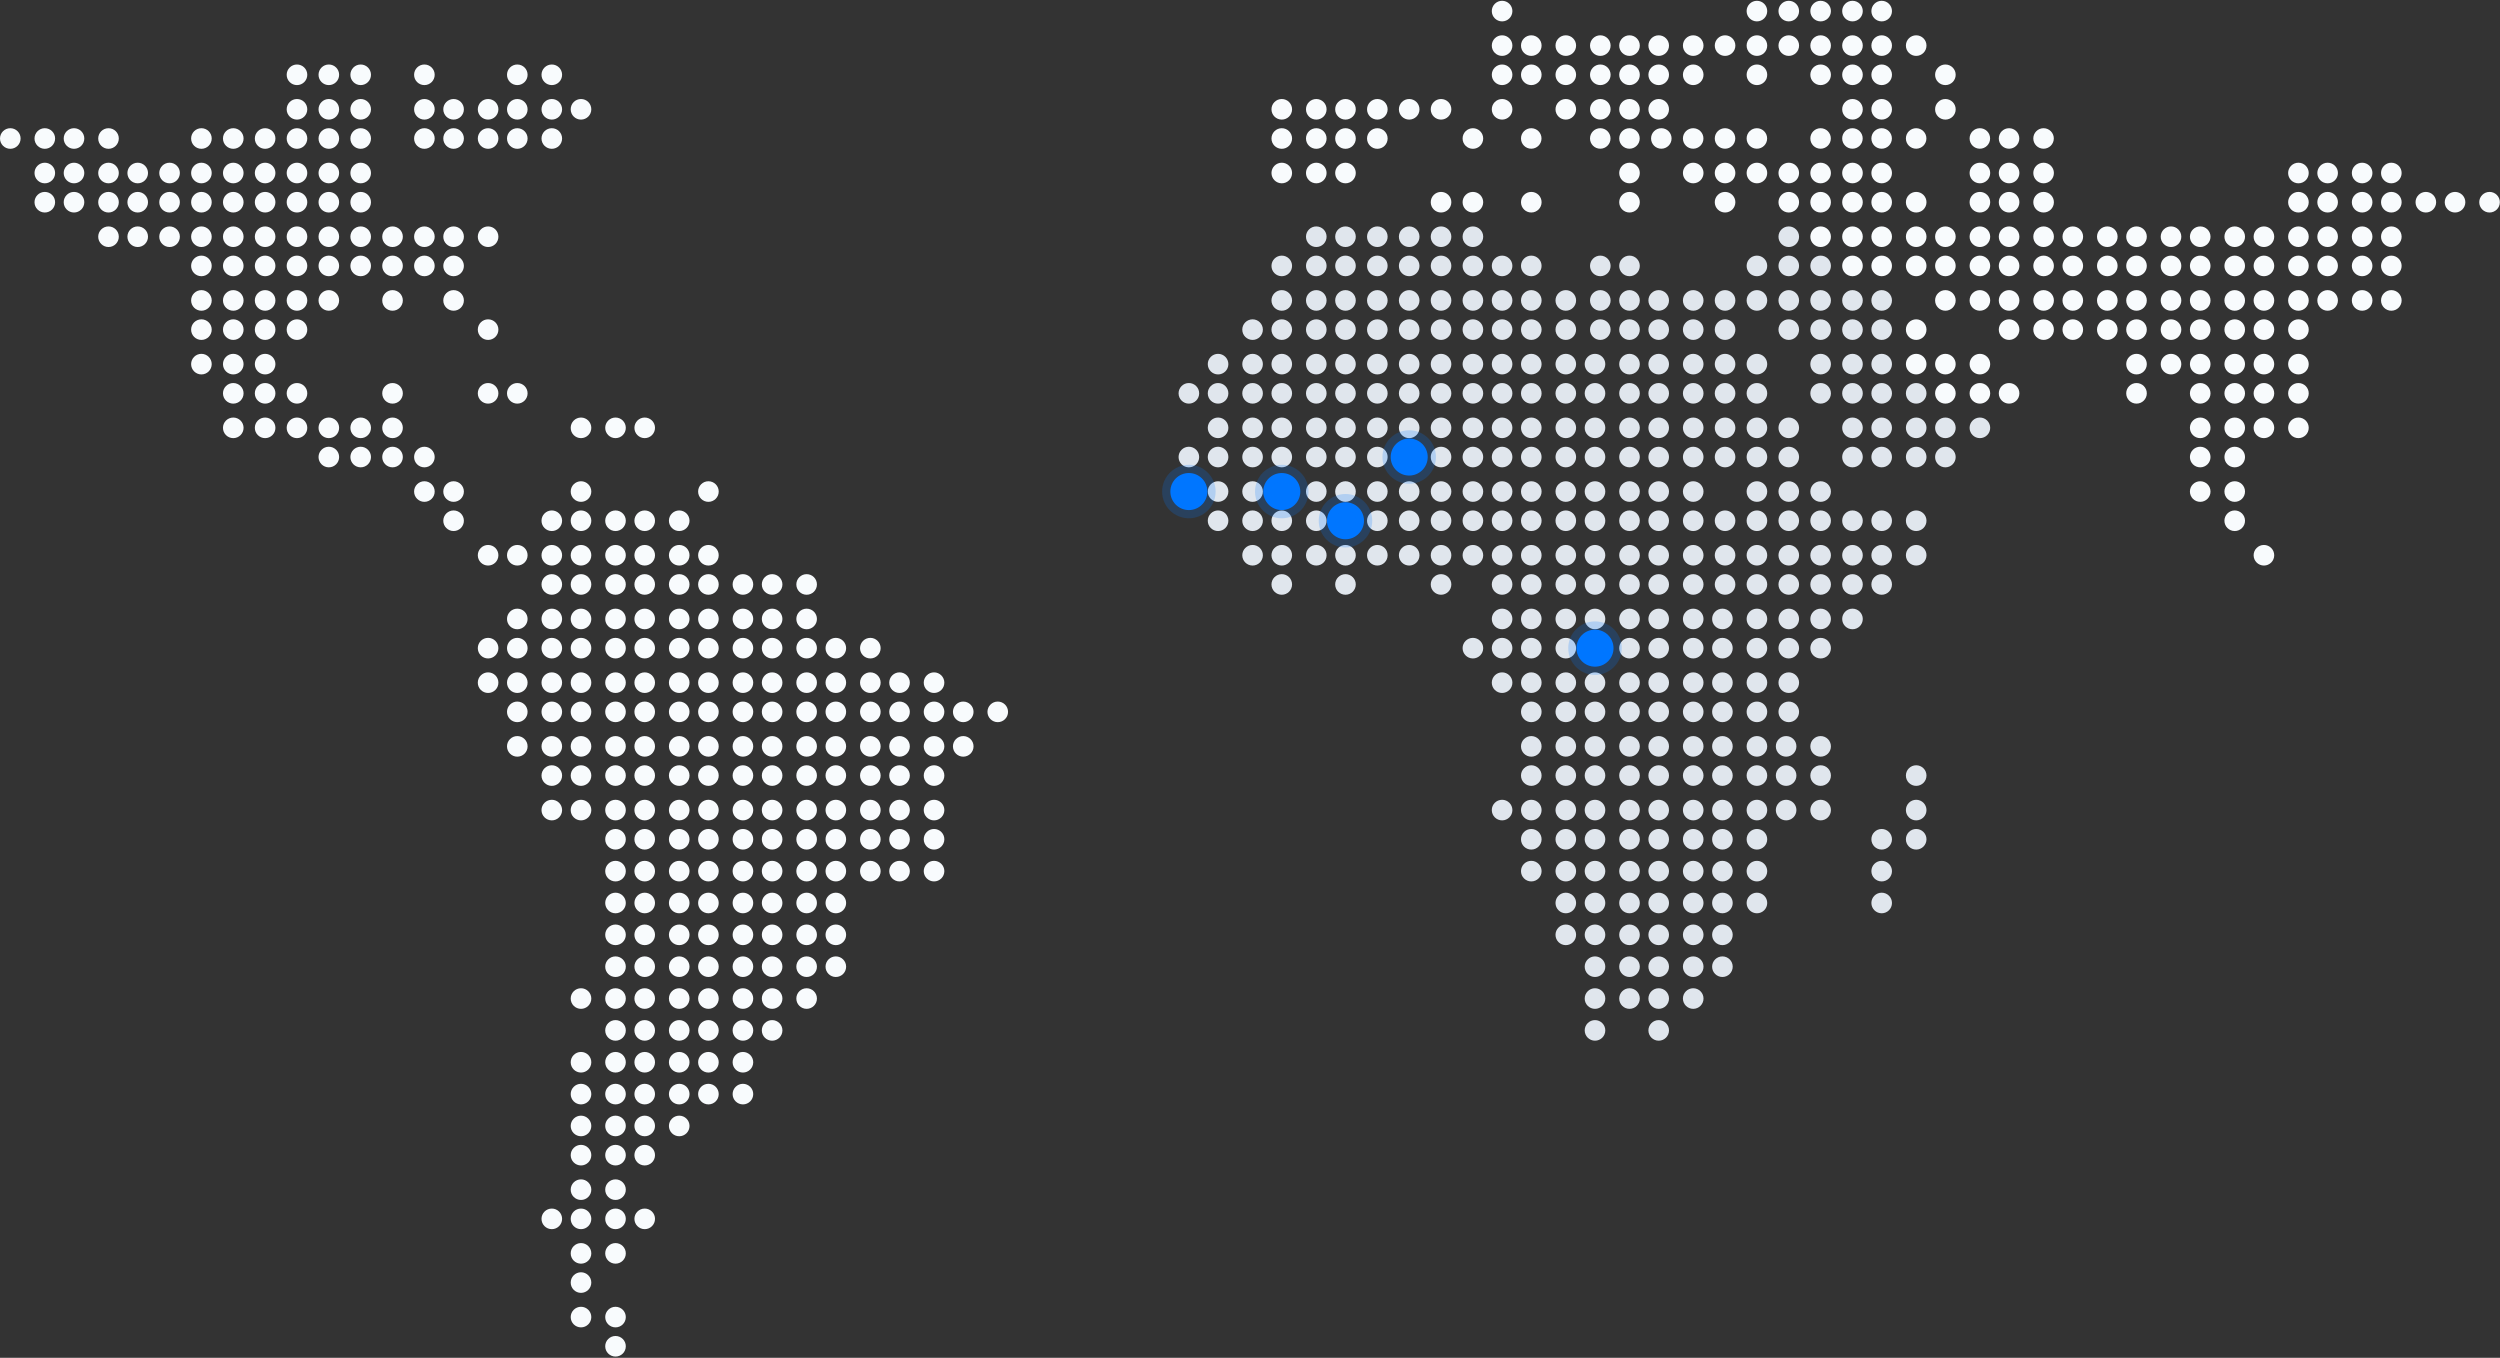 <?xml version="1.0" encoding="UTF-8"?>
<svg width="1519px" height="825px" viewBox="0 0 1519 825" version="1.1" xmlns="http://www.w3.org/2000/svg" xmlns:xlink="http://www.w3.org/1999/xlink">
    <rect x="0" y="0" width="1519" height="825" fill="#333333" stroke="none"/>
    <!-- Generator: Sketch 50.2 (55047) - http://www.bohemiancoding.com/sketch -->
    <title>map</title>
    <desc>Created with Sketch.</desc>
    <defs></defs>
    <g id="Website" stroke="none" stroke-width="1" fill="none" fill-rule="evenodd">
        <g id="Homepage/Send-Money" transform="translate(-127, -3987)" fill-rule="nonzero">
            <g id="Coverage" transform="translate(127, 3987)">
                <g id="map">
                    <circle id="Oval" fill="#F8FBFD" cx="373.985" cy="817.998" r="6.257"></circle>
                    <circle id="Oval" fill="#F8FBFD" cx="353.018" cy="800.257" r="6.257"></circle>
                    <circle id="Oval" fill="#F8FBFD" cx="373.985" cy="800.257" r="6.257"></circle>
                    <circle id="Oval" fill="#F8FBFD" cx="353.018" cy="779.29" r="6.257"></circle>
                    <circle id="Oval" fill="#F8FBFD" cx="353.018" cy="761.548" r="6.257"></circle>
                    <circle id="Oval" fill="#F8FBFD" cx="373.985" cy="761.548" r="6.257"></circle>
                    <circle id="Oval" fill="#F8FBFD" cx="335.276" cy="740.582" r="6.257"></circle>
                    <circle id="Oval" fill="#F8FBFD" cx="353.018" cy="740.582" r="6.257"></circle>
                    <circle id="Oval" fill="#F8FBFD" cx="373.985" cy="740.582" r="6.257"></circle>
                    <circle id="Oval" fill="#F8FBFD" cx="391.726" cy="740.582" r="6.257"></circle>
                    <circle id="Oval" fill="#F8FBFD" cx="353.018" cy="722.84" r="6.257"></circle>
                    <circle id="Oval" fill="#F8FBFD" cx="373.985" cy="722.84" r="6.257"></circle>
                    <circle id="Oval" fill="#F8FBFD" cx="353.018" cy="701.873" r="6.257"></circle>
                    <circle id="Oval" fill="#F8FBFD" cx="373.985" cy="701.873" r="6.257"></circle>
                    <circle id="Oval" fill="#F8FBFD" cx="391.726" cy="701.873" r="6.257"></circle>
                    <circle id="Oval" fill="#F8FBFD" cx="353.018" cy="684.132" r="6.257"></circle>
                    <circle id="Oval" fill="#F8FBFD" cx="373.985" cy="684.132" r="6.257"></circle>
                    <circle id="Oval" fill="#F8FBFD" cx="391.726" cy="684.132" r="6.257"></circle>
                    <circle id="Oval" fill="#F8FBFD" cx="412.693" cy="684.132" r="6.257"></circle>
                    <circle id="Oval" fill="#F8FBFD" cx="353.018" cy="664.778" r="6.257"></circle>
                    <circle id="Oval" fill="#F8FBFD" cx="373.985" cy="664.778" r="6.257"></circle>
                    <circle id="Oval" fill="#F8FBFD" cx="391.726" cy="664.778" r="6.257"></circle>
                    <circle id="Oval" fill="#F8FBFD" cx="412.693" cy="664.778" r="6.257"></circle>
                    <circle id="Oval" fill="#F8FBFD" cx="430.434" cy="664.778" r="6.257"></circle>
                    <circle id="Oval" fill="#F8FBFD" cx="451.401" cy="664.778" r="6.257"></circle>
                    <circle id="Oval" fill="#F8FBFD" cx="353.018" cy="645.424" r="6.257"></circle>
                    <circle id="Oval" fill="#F8FBFD" cx="373.985" cy="645.424" r="6.257"></circle>
                    <circle id="Oval" fill="#F8FBFD" cx="391.726" cy="645.424" r="6.257"></circle>
                    <circle id="Oval" fill="#F8FBFD" cx="412.693" cy="645.424" r="6.257"></circle>
                    <circle id="Oval" fill="#F8FBFD" cx="430.434" cy="645.424" r="6.257"></circle>
                    <circle id="Oval" fill="#F8FBFD" cx="451.401" cy="645.424" r="6.257"></circle>
                    <circle id="Oval" fill="#F8FBFD" cx="373.985" cy="626.07" r="6.257"></circle>
                    <circle id="Oval" fill="#F8FBFD" cx="391.726" cy="626.07" r="6.257"></circle>
                    <circle id="Oval" fill="#F8FBFD" cx="412.693" cy="626.07" r="6.257"></circle>
                    <circle id="Oval" fill="#F8FBFD" cx="430.434" cy="626.07" r="6.257"></circle>
                    <circle id="Oval" fill="#F8FBFD" cx="451.401" cy="626.07" r="6.257"></circle>
                    <circle id="Oval" fill="#F8FBFD" cx="469.142" cy="626.07" r="6.257"></circle>
                    <circle id="Oval" fill="#F8FBFD" cx="353.018" cy="606.716" r="6.257"></circle>
                    <circle id="Oval" fill="#F8FBFD" cx="373.985" cy="606.716" r="6.257"></circle>
                    <circle id="Oval" fill="#F8FBFD" cx="391.726" cy="606.716" r="6.257"></circle>
                    <circle id="Oval" fill="#F8FBFD" cx="412.693" cy="606.716" r="6.257"></circle>
                    <circle id="Oval" fill="#F8FBFD" cx="430.434" cy="606.716" r="6.257"></circle>
                    <circle id="Oval" fill="#F8FBFD" cx="451.401" cy="606.716" r="6.257"></circle>
                    <circle id="Oval" fill="#F8FBFD" cx="469.142" cy="606.716" r="6.257"></circle>
                    <circle id="Oval" fill="#F8FBFD" cx="490.109" cy="606.716" r="6.257"></circle>
                    <circle id="Oval" fill="#F8FBFD" cx="373.985" cy="587.362" r="6.257"></circle>
                    <circle id="Oval" fill="#F8FBFD" cx="391.726" cy="587.362" r="6.257"></circle>
                    <circle id="Oval" fill="#F8FBFD" cx="412.693" cy="587.362" r="6.257"></circle>
                    <circle id="Oval" fill="#F8FBFD" cx="430.434" cy="587.362" r="6.257"></circle>
                    <circle id="Oval" fill="#F8FBFD" cx="451.401" cy="587.362" r="6.257"></circle>
                    <circle id="Oval" fill="#F8FBFD" cx="469.142" cy="587.362" r="6.257"></circle>
                    <circle id="Oval" fill="#F8FBFD" cx="490.109" cy="587.362" r="6.257"></circle>
                    <circle id="Oval" fill="#F8FBFD" cx="507.85" cy="587.362" r="6.257"></circle>
                    <circle id="Oval" fill="#F8FBFD" cx="373.985" cy="568.008" r="6.257"></circle>
                    <circle id="Oval" fill="#F8FBFD" cx="391.726" cy="568.008" r="6.257"></circle>
                    <circle id="Oval" fill="#F8FBFD" cx="412.693" cy="568.008" r="6.257"></circle>
                    <circle id="Oval" fill="#F8FBFD" cx="430.434" cy="568.008" r="6.257"></circle>
                    <circle id="Oval" fill="#F8FBFD" cx="451.401" cy="568.008" r="6.257"></circle>
                    <circle id="Oval" fill="#F8FBFD" cx="469.142" cy="568.008" r="6.257"></circle>
                    <circle id="Oval" fill="#F8FBFD" cx="490.109" cy="568.008" r="6.257"></circle>
                    <circle id="Oval" fill="#F8FBFD" cx="507.85" cy="568.008" r="6.257"></circle>
                    <circle id="Oval" fill="#F8FBFD" cx="373.985" cy="548.654" r="6.257"></circle>
                    <circle id="Oval" fill="#F8FBFD" cx="391.726" cy="548.654" r="6.257"></circle>
                    <circle id="Oval" fill="#F8FBFD" cx="412.693" cy="548.654" r="6.257"></circle>
                    <circle id="Oval" fill="#F8FBFD" cx="430.434" cy="548.654" r="6.257"></circle>
                    <circle id="Oval" fill="#F8FBFD" cx="451.401" cy="548.654" r="6.257"></circle>
                    <circle id="Oval" fill="#F8FBFD" cx="469.142" cy="548.654" r="6.257"></circle>
                    <circle id="Oval" fill="#F8FBFD" cx="490.109" cy="548.654" r="6.257"></circle>
                    <circle id="Oval" fill="#F8FBFD" cx="507.85" cy="548.654" r="6.257"></circle>
                    <circle id="Oval" fill="#F8FBFD" cx="373.985" cy="529.3" r="6.257"></circle>
                    <circle id="Oval" fill="#F8FBFD" cx="391.726" cy="529.3" r="6.257"></circle>
                    <circle id="Oval" fill="#F8FBFD" cx="412.693" cy="529.3" r="6.257"></circle>
                    <circle id="Oval" fill="#F8FBFD" cx="430.434" cy="529.3" r="6.257"></circle>
                    <circle id="Oval" fill="#F8FBFD" cx="451.401" cy="529.3" r="6.257"></circle>
                    <circle id="Oval" fill="#F8FBFD" cx="469.142" cy="529.3" r="6.257"></circle>
                    <circle id="Oval" fill="#F8FBFD" cx="490.109" cy="529.3" r="6.257"></circle>
                    <circle id="Oval" fill="#F8FBFD" cx="507.85" cy="529.3" r="6.257"></circle>
                    <circle id="Oval" fill="#F8FBFD" cx="528.817" cy="529.3" r="6.257"></circle>
                    <circle id="Oval" fill="#F8FBFD" cx="546.558" cy="529.3" r="6.257"></circle>
                    <circle id="Oval" fill="#F8FBFD" cx="567.525" cy="529.3" r="6.257"></circle>
                    <circle id="Oval" fill="#F8FBFD" cx="373.985" cy="509.946" r="6.257"></circle>
                    <circle id="Oval" fill="#F8FBFD" cx="391.726" cy="509.946" r="6.257"></circle>
                    <circle id="Oval" fill="#F8FBFD" cx="412.693" cy="509.946" r="6.257"></circle>
                    <circle id="Oval" fill="#F8FBFD" cx="430.434" cy="509.946" r="6.257"></circle>
                    <circle id="Oval" fill="#F8FBFD" cx="451.401" cy="509.946" r="6.257"></circle>
                    <circle id="Oval" fill="#F8FBFD" cx="469.142" cy="509.946" r="6.257"></circle>
                    <circle id="Oval" fill="#F8FBFD" cx="490.109" cy="509.946" r="6.257"></circle>
                    <circle id="Oval" fill="#F8FBFD" cx="507.85" cy="509.946" r="6.257"></circle>
                    <circle id="Oval" fill="#F8FBFD" cx="528.817" cy="509.946" r="6.257"></circle>
                    <circle id="Oval" fill="#F8FBFD" cx="546.558" cy="509.946" r="6.257"></circle>
                    <circle id="Oval" fill="#F8FBFD" cx="567.525" cy="509.946" r="6.257"></circle>
                    <circle id="Oval" fill="#F8FBFD" cx="335.276" cy="492.204" r="6.257"></circle>
                    <circle id="Oval" fill="#F8FBFD" cx="353.018" cy="492.204" r="6.257"></circle>
                    <circle id="Oval" fill="#F8FBFD" cx="373.985" cy="492.204" r="6.257"></circle>
                    <circle id="Oval" fill="#F8FBFD" cx="391.726" cy="492.204" r="6.257"></circle>
                    <circle id="Oval" fill="#F8FBFD" cx="412.693" cy="492.204" r="6.257"></circle>
                    <circle id="Oval" fill="#F8FBFD" cx="430.434" cy="492.204" r="6.257"></circle>
                    <circle id="Oval" fill="#F8FBFD" cx="451.401" cy="492.204" r="6.257"></circle>
                    <circle id="Oval" fill="#F8FBFD" cx="469.142" cy="492.204" r="6.257"></circle>
                    <circle id="Oval" fill="#F8FBFD" cx="490.109" cy="492.204" r="6.257"></circle>
                    <circle id="Oval" fill="#F8FBFD" cx="507.85" cy="492.204" r="6.257"></circle>
                    <circle id="Oval" fill="#F8FBFD" cx="528.817" cy="492.204" r="6.257"></circle>
                    <circle id="Oval" fill="#F8FBFD" cx="546.558" cy="492.204" r="6.257"></circle>
                    <circle id="Oval" fill="#F8FBFD" cx="567.525" cy="492.204" r="6.257"></circle>
                    <circle id="Oval" fill="#F8FBFD" cx="335.276" cy="471.237" r="6.257"></circle>
                    <circle id="Oval" fill="#F8FBFD" cx="353.018" cy="471.237" r="6.257"></circle>
                    <circle id="Oval" fill="#F8FBFD" cx="373.985" cy="471.237" r="6.257"></circle>
                    <circle id="Oval" fill="#F8FBFD" cx="391.726" cy="471.237" r="6.257"></circle>
                    <circle id="Oval" fill="#F8FBFD" cx="412.693" cy="471.237" r="6.257"></circle>
                    <circle id="Oval" fill="#F8FBFD" cx="430.434" cy="471.237" r="6.257"></circle>
                    <circle id="Oval" fill="#F8FBFD" cx="451.401" cy="471.237" r="6.257"></circle>
                    <circle id="Oval" fill="#F8FBFD" cx="469.142" cy="471.237" r="6.257"></circle>
                    <circle id="Oval" fill="#F8FBFD" cx="490.109" cy="471.237" r="6.257"></circle>
                    <circle id="Oval" fill="#F8FBFD" cx="507.85" cy="471.237" r="6.257"></circle>
                    <circle id="Oval" fill="#F8FBFD" cx="528.817" cy="471.237" r="6.257"></circle>
                    <circle id="Oval" fill="#F8FBFD" cx="546.558" cy="471.237" r="6.257"></circle>
                    <circle id="Oval" fill="#F8FBFD" cx="567.525" cy="471.237" r="6.257"></circle>
                    <circle id="Oval" fill="#F8FBFD" cx="314.31" cy="453.496" r="6.257"></circle>
                    <circle id="Oval" fill="#F8FBFD" cx="335.276" cy="453.496" r="6.257"></circle>
                    <circle id="Oval" fill="#F8FBFD" cx="353.018" cy="453.496" r="6.257"></circle>
                    <circle id="Oval" fill="#F8FBFD" cx="373.985" cy="453.496" r="6.257"></circle>
                    <circle id="Oval" fill="#F8FBFD" cx="391.726" cy="453.496" r="6.257"></circle>
                    <circle id="Oval" fill="#F8FBFD" cx="412.693" cy="453.496" r="6.257"></circle>
                    <circle id="Oval" fill="#F8FBFD" cx="430.434" cy="453.496" r="6.257"></circle>
                    <circle id="Oval" fill="#F8FBFD" cx="451.401" cy="453.496" r="6.257"></circle>
                    <circle id="Oval" fill="#F8FBFD" cx="469.142" cy="453.496" r="6.257"></circle>
                    <circle id="Oval" fill="#F8FBFD" cx="490.109" cy="453.496" r="6.257"></circle>
                    <circle id="Oval" fill="#F8FBFD" cx="507.85" cy="453.496" r="6.257"></circle>
                    <circle id="Oval" fill="#F8FBFD" cx="528.817" cy="453.496" r="6.257"></circle>
                    <circle id="Oval" fill="#F8FBFD" cx="546.558" cy="453.496" r="6.257"></circle>
                    <circle id="Oval" fill="#F8FBFD" cx="567.525" cy="453.496" r="6.257"></circle>
                    <circle id="Oval" fill="#F8FBFD" cx="585.267" cy="453.496" r="6.257"></circle>
                    <circle id="Oval" fill="#F8FBFD" cx="314.31" cy="432.529" r="6.257"></circle>
                    <circle id="Oval" fill="#F8FBFD" cx="335.276" cy="432.529" r="6.257"></circle>
                    <circle id="Oval" fill="#F8FBFD" cx="353.018" cy="432.529" r="6.257"></circle>
                    <circle id="Oval" fill="#F8FBFD" cx="373.985" cy="432.529" r="6.257"></circle>
                    <circle id="Oval" fill="#F8FBFD" cx="391.726" cy="432.529" r="6.257"></circle>
                    <circle id="Oval" fill="#F8FBFD" cx="412.693" cy="432.529" r="6.257"></circle>
                    <circle id="Oval" fill="#F8FBFD" cx="430.434" cy="432.529" r="6.257"></circle>
                    <circle id="Oval" fill="#F8FBFD" cx="451.401" cy="432.529" r="6.257"></circle>
                    <circle id="Oval" fill="#F8FBFD" cx="469.142" cy="432.529" r="6.257"></circle>
                    <circle id="Oval" fill="#F8FBFD" cx="490.109" cy="432.529" r="6.257"></circle>
                    <circle id="Oval" fill="#F8FBFD" cx="507.85" cy="432.529" r="6.257"></circle>
                    <circle id="Oval" fill="#F8FBFD" cx="528.817" cy="432.529" r="6.257"></circle>
                    <circle id="Oval" fill="#F8FBFD" cx="546.558" cy="432.529" r="6.257"></circle>
                    <circle id="Oval" fill="#F8FBFD" cx="567.525" cy="432.529" r="6.257"></circle>
                    <circle id="Oval" fill="#F8FBFD" cx="585.267" cy="432.529" r="6.257"></circle>
                    <circle id="Oval" fill="#F8FBFD" cx="606.233" cy="432.529" r="6.257"></circle>
                    <circle id="Oval" fill="#F8FBFD" cx="296.568" cy="414.788" r="6.257"></circle>
                    <circle id="Oval" fill="#F8FBFD" cx="314.31" cy="414.788" r="6.257"></circle>
                    <circle id="Oval" fill="#F8FBFD" cx="335.276" cy="414.788" r="6.257"></circle>
                    <circle id="Oval" fill="#F8FBFD" cx="353.018" cy="414.788" r="6.257"></circle>
                    <circle id="Oval" fill="#F8FBFD" cx="373.985" cy="414.788" r="6.257"></circle>
                    <circle id="Oval" fill="#F8FBFD" cx="391.726" cy="414.788" r="6.257"></circle>
                    <circle id="Oval" fill="#F8FBFD" cx="412.693" cy="414.788" r="6.257"></circle>
                    <circle id="Oval" fill="#F8FBFD" cx="430.434" cy="414.788" r="6.257"></circle>
                    <circle id="Oval" fill="#F8FBFD" cx="451.401" cy="414.788" r="6.257"></circle>
                    <circle id="Oval" fill="#F8FBFD" cx="469.142" cy="414.788" r="6.257"></circle>
                    <circle id="Oval" fill="#F8FBFD" cx="490.109" cy="414.788" r="6.257"></circle>
                    <circle id="Oval" fill="#F8FBFD" cx="507.85" cy="414.788" r="6.257"></circle>
                    <circle id="Oval" fill="#F8FBFD" cx="528.817" cy="414.788" r="6.257"></circle>
                    <circle id="Oval" fill="#F8FBFD" cx="546.558" cy="414.788" r="6.257"></circle>
                    <circle id="Oval" fill="#F8FBFD" cx="567.525" cy="414.788" r="6.257"></circle>
                    <circle id="Oval" fill="#F8FBFD" cx="296.568" cy="393.821" r="6.257"></circle>
                    <circle id="Oval" fill="#F8FBFD" cx="314.31" cy="393.821" r="6.257"></circle>
                    <circle id="Oval" fill="#F8FBFD" cx="335.276" cy="393.821" r="6.257"></circle>
                    <circle id="Oval" fill="#F8FBFD" cx="353.018" cy="393.821" r="6.257"></circle>
                    <circle id="Oval" fill="#F8FBFD" cx="373.985" cy="393.821" r="6.257"></circle>
                    <circle id="Oval" fill="#F8FBFD" cx="391.726" cy="393.821" r="6.257"></circle>
                    <circle id="Oval" fill="#F8FBFD" cx="412.693" cy="393.821" r="6.257"></circle>
                    <circle id="Oval" fill="#F8FBFD" cx="430.434" cy="393.821" r="6.257"></circle>
                    <circle id="Oval" fill="#F8FBFD" cx="451.401" cy="393.821" r="6.257"></circle>
                    <circle id="Oval" fill="#F8FBFD" cx="469.142" cy="393.821" r="6.257"></circle>
                    <circle id="Oval" fill="#F8FBFD" cx="490.109" cy="393.821" r="6.257"></circle>
                    <circle id="Oval" fill="#F8FBFD" cx="507.85" cy="393.821" r="6.257"></circle>
                    <circle id="Oval" fill="#F8FBFD" cx="528.817" cy="393.821" r="6.257"></circle>
                    <circle id="Oval" fill="#E0E6ED" cx="894.932" cy="393.821" r="6.257"></circle>
                    <circle id="Oval" fill="#F8FBFD" cx="314.31" cy="376.08" r="6.257"></circle>
                    <circle id="Oval" fill="#F8FBFD" cx="335.276" cy="376.08" r="6.257"></circle>
                    <circle id="Oval" fill="#F8FBFD" cx="353.018" cy="376.08" r="6.257"></circle>
                    <circle id="Oval" fill="#F8FBFD" cx="373.985" cy="376.08" r="6.257"></circle>
                    <circle id="Oval" fill="#F8FBFD" cx="391.726" cy="376.08" r="6.257"></circle>
                    <circle id="Oval" fill="#F8FBFD" cx="412.693" cy="376.08" r="6.257"></circle>
                    <circle id="Oval" fill="#F8FBFD" cx="430.434" cy="376.08" r="6.257"></circle>
                    <circle id="Oval" fill="#F8FBFD" cx="451.401" cy="376.08" r="6.257"></circle>
                    <circle id="Oval" fill="#F8FBFD" cx="469.142" cy="376.08" r="6.257"></circle>
                    <circle id="Oval" fill="#F8FBFD" cx="490.109" cy="376.08" r="6.257"></circle>
                    <circle id="Oval" fill="#F8FBFD" cx="335.276" cy="355.113" r="6.257"></circle>
                    <circle id="Oval" fill="#F8FBFD" cx="353.018" cy="355.113" r="6.257"></circle>
                    <circle id="Oval" fill="#F8FBFD" cx="373.985" cy="355.113" r="6.257"></circle>
                    <circle id="Oval" fill="#F8FBFD" cx="391.726" cy="355.113" r="6.257"></circle>
                    <circle id="Oval" fill="#F8FBFD" cx="412.693" cy="355.113" r="6.257"></circle>
                    <circle id="Oval" fill="#F8FBFD" cx="430.434" cy="355.113" r="6.257"></circle>
                    <circle id="Oval" fill="#F8FBFD" cx="451.401" cy="355.113" r="6.257"></circle>
                    <circle id="Oval" fill="#F8FBFD" cx="469.142" cy="355.113" r="6.257"></circle>
                    <circle id="Oval" fill="#F8FBFD" cx="490.109" cy="355.113" r="6.257"></circle>
                    <circle id="Oval" fill="#E0E6ED" cx="778.807" cy="355.113" r="6.257"></circle>
                    <circle id="Oval" fill="#E0E6ED" cx="817.515" cy="355.113" r="6.257"></circle>
                    <circle id="Oval" fill="#E0E6ED" cx="875.578" cy="355.113" r="6.257"></circle>
                    <circle id="Oval" fill="#F8FBFD" cx="296.568" cy="337.372" r="6.257"></circle>
                    <circle id="Oval" fill="#F8FBFD" cx="314.31" cy="337.372" r="6.257"></circle>
                    <circle id="Oval" fill="#F8FBFD" cx="335.276" cy="337.372" r="6.257"></circle>
                    <circle id="Oval" fill="#F8FBFD" cx="353.018" cy="337.372" r="6.257"></circle>
                    <circle id="Oval" fill="#F8FBFD" cx="373.985" cy="337.372" r="6.257"></circle>
                    <circle id="Oval" fill="#F8FBFD" cx="391.726" cy="337.372" r="6.257"></circle>
                    <circle id="Oval" fill="#F8FBFD" cx="412.693" cy="337.372" r="6.257"></circle>
                    <circle id="Oval" fill="#F8FBFD" cx="430.434" cy="337.372" r="6.257"></circle>
                    <circle id="Oval" fill="#E0E6ED" cx="761.066" cy="337.372" r="6.257"></circle>
                    <circle id="Oval" fill="#E0E6ED" cx="778.807" cy="337.372" r="6.257"></circle>
                    <circle id="Oval" fill="#E0E6ED" cx="799.774" cy="337.372" r="6.257"></circle>
                    <circle id="Oval" fill="#E0E6ED" cx="817.515" cy="337.372" r="6.257"></circle>
                    <circle id="Oval" fill="#E0E6ED" cx="836.869" cy="337.372" r="6.257"></circle>
                    <circle id="Oval" fill="#E0E6ED" cx="856.224" cy="337.372" r="6.257"></circle>
                    <circle id="Oval" fill="#E0E6ED" cx="875.578" cy="337.372" r="6.257"></circle>
                    <circle id="Oval" fill="#E0E6ED" cx="894.932" cy="337.372" r="6.257"></circle>
                    <circle id="Oval" fill="#F8FBFD" cx="275.601" cy="316.405" r="6.257"></circle>
                    <circle id="Oval" fill="#F8FBFD" cx="335.276" cy="316.405" r="6.257"></circle>
                    <circle id="Oval" fill="#F8FBFD" cx="353.018" cy="316.405" r="6.257"></circle>
                    <circle id="Oval" fill="#F8FBFD" cx="373.985" cy="316.405" r="6.257"></circle>
                    <circle id="Oval" fill="#F8FBFD" cx="391.726" cy="316.405" r="6.257"></circle>
                    <circle id="Oval" fill="#F8FBFD" cx="412.693" cy="316.405" r="6.257"></circle>
                    <circle id="Oval" fill="#E0E6ED" cx="740.099" cy="316.405" r="6.257"></circle>
                    <circle id="Oval" fill="#E0E6ED" cx="761.066" cy="316.405" r="6.257"></circle>
                    <circle id="Oval" fill="#E0E6ED" cx="778.807" cy="316.405" r="6.257"></circle>
                    <circle id="Oval" fill="#E0E6ED" cx="799.774" cy="316.405" r="6.257"></circle>
                    <circle id="Oval" fill="#E0E6ED" cx="836.869" cy="316.405" r="6.257"></circle>
                    <circle id="Oval" fill="#E0E6ED" cx="856.224" cy="316.405" r="6.257"></circle>
                    <circle id="Oval" fill="#E0E6ED" cx="875.578" cy="316.405" r="6.257"></circle>
                    <circle id="Oval" fill="#E0E6ED" cx="894.932" cy="316.405" r="6.257"></circle>
                    <circle id="Oval" fill="#F8FBFD" cx="257.86" cy="298.664" r="6.257"></circle>
                    <circle id="Oval" fill="#F8FBFD" cx="275.601" cy="298.664" r="6.257"></circle>
                    <circle id="Oval" fill="#F8FBFD" cx="353.018" cy="298.664" r="6.257"></circle>
                    <circle id="Oval" fill="#F8FBFD" cx="430.434" cy="298.664" r="6.257"></circle>
                    <circle id="Oval" fill="#E0E6ED" cx="740.099" cy="298.664" r="6.257"></circle>
                    <circle id="Oval" fill="#E0E6ED" cx="761.066" cy="298.664" r="6.257"></circle>
                    <circle id="Oval" fill="#E0E6ED" cx="799.774" cy="298.664" r="6.257"></circle>
                    <circle id="Oval" fill="#E0E6ED" cx="817.515" cy="298.664" r="6.257"></circle>
                    <circle id="Oval" fill="#E0E6ED" cx="836.869" cy="298.664" r="6.257"></circle>
                    <circle id="Oval" fill="#E0E6ED" cx="856.224" cy="298.664" r="6.257"></circle>
                    <circle id="Oval" fill="#E0E6ED" cx="875.578" cy="298.664" r="6.257"></circle>
                    <circle id="Oval" fill="#E0E6ED" cx="894.932" cy="298.664" r="6.257"></circle>
                    <circle id="Oval" fill="#F8FBFD" cx="199.798" cy="277.697" r="6.257"></circle>
                    <circle id="Oval" fill="#F8FBFD" cx="219.152" cy="277.697" r="6.257"></circle>
                    <circle id="Oval" fill="#F8FBFD" cx="238.506" cy="277.697" r="6.257"></circle>
                    <circle id="Oval" fill="#F8FBFD" cx="257.86" cy="277.697" r="6.257"></circle>
                    <circle id="Oval" fill="#E0E6ED" cx="722.358" cy="277.697" r="6.257"></circle>
                    <circle id="Oval" fill="#E0E6ED" cx="740.099" cy="277.697" r="6.257"></circle>
                    <circle id="Oval" fill="#E0E6ED" cx="761.066" cy="277.697" r="6.257"></circle>
                    <circle id="Oval" fill="#E0E6ED" cx="778.807" cy="277.697" r="6.257"></circle>
                    <circle id="Oval" fill="#E0E6ED" cx="799.774" cy="277.697" r="6.257"></circle>
                    <circle id="Oval" fill="#E0E6ED" cx="817.515" cy="277.697" r="6.257"></circle>
                    <circle id="Oval" fill="#E0E6ED" cx="836.869" cy="277.697" r="6.257"></circle>
                    <circle id="Oval" fill="#E0E6ED" cx="875.578" cy="277.697" r="6.257"></circle>
                    <circle id="Oval" fill="#E0E6ED" cx="894.932" cy="277.697" r="6.257"></circle>
                    <circle id="Oval" fill="#F8FBFD" cx="141.736" cy="259.955" r="6.257"></circle>
                    <circle id="Oval" fill="#F8FBFD" cx="161.09" cy="259.955" r="6.257"></circle>
                    <circle id="Oval" fill="#F8FBFD" cx="180.444" cy="259.955" r="6.257"></circle>
                    <circle id="Oval" fill="#F8FBFD" cx="199.798" cy="259.955" r="6.257"></circle>
                    <circle id="Oval" fill="#F8FBFD" cx="219.152" cy="259.955" r="6.257"></circle>
                    <circle id="Oval" fill="#F8FBFD" cx="238.506" cy="259.955" r="6.257"></circle>
                    <circle id="Oval" fill="#F8FBFD" cx="353.018" cy="259.955" r="6.257"></circle>
                    <circle id="Oval" fill="#F8FBFD" cx="373.985" cy="259.955" r="6.257"></circle>
                    <circle id="Oval" fill="#F8FBFD" cx="391.726" cy="259.955" r="6.257"></circle>
                    <circle id="Oval" fill="#E0E6ED" cx="740.099" cy="259.955" r="6.257"></circle>
                    <circle id="Oval" fill="#E0E6ED" cx="761.066" cy="259.955" r="6.257"></circle>
                    <circle id="Oval" fill="#E0E6ED" cx="778.807" cy="259.955" r="6.257"></circle>
                    <circle id="Oval" fill="#E0E6ED" cx="799.774" cy="259.955" r="6.257"></circle>
                    <circle id="Oval" fill="#E0E6ED" cx="817.515" cy="259.955" r="6.257"></circle>
                    <circle id="Oval" fill="#E0E6ED" cx="836.869" cy="259.955" r="6.257"></circle>
                    <circle id="Oval" fill="#E0E6ED" cx="856.224" cy="259.955" r="6.257"></circle>
                    <circle id="Oval" fill="#E0E6ED" cx="875.578" cy="259.955" r="6.257"></circle>
                    <circle id="Oval" fill="#E0E6ED" cx="894.932" cy="259.955" r="6.257"></circle>
                    <circle id="Oval" fill="#F8FBFD" cx="141.736" cy="238.989" r="6.257"></circle>
                    <circle id="Oval" fill="#F8FBFD" cx="161.09" cy="238.989" r="6.257"></circle>
                    <circle id="Oval" fill="#F8FBFD" cx="180.444" cy="238.989" r="6.257"></circle>
                    <circle id="Oval" fill="#F8FBFD" cx="238.506" cy="238.989" r="6.257"></circle>
                    <circle id="Oval" fill="#F8FBFD" cx="296.568" cy="238.989" r="6.257"></circle>
                    <circle id="Oval" fill="#F8FBFD" cx="314.31" cy="238.989" r="6.257"></circle>
                    <circle id="Oval" fill="#E0E6ED" cx="722.358" cy="238.989" r="6.257"></circle>
                    <circle id="Oval" fill="#E0E6ED" cx="740.099" cy="238.989" r="6.257"></circle>
                    <circle id="Oval" fill="#E0E6ED" cx="761.066" cy="238.989" r="6.257"></circle>
                    <circle id="Oval" fill="#E0E6ED" cx="778.807" cy="238.989" r="6.257"></circle>
                    <circle id="Oval" fill="#E0E6ED" cx="799.774" cy="238.989" r="6.257"></circle>
                    <circle id="Oval" fill="#E0E6ED" cx="817.515" cy="238.989" r="6.257"></circle>
                    <circle id="Oval" fill="#E0E6ED" cx="836.869" cy="238.989" r="6.257"></circle>
                    <circle id="Oval" fill="#E0E6ED" cx="856.224" cy="238.989" r="6.257"></circle>
                    <circle id="Oval" fill="#E0E6ED" cx="875.578" cy="238.989" r="6.257"></circle>
                    <circle id="Oval" fill="#E0E6ED" cx="894.932" cy="238.989" r="6.257"></circle>
                    <circle id="Oval" fill="#F8FBFD" cx="122.382" cy="221.247" r="6.257"></circle>
                    <circle id="Oval" fill="#F8FBFD" cx="141.736" cy="221.247" r="6.257"></circle>
                    <circle id="Oval" fill="#F8FBFD" cx="161.09" cy="221.247" r="6.257"></circle>
                    <circle id="Oval" fill="#E0E6ED" cx="740.099" cy="221.247" r="6.257"></circle>
                    <circle id="Oval" fill="#E0E6ED" cx="761.066" cy="221.247" r="6.257"></circle>
                    <circle id="Oval" fill="#E0E6ED" cx="778.807" cy="221.247" r="6.257"></circle>
                    <circle id="Oval" fill="#E0E6ED" cx="799.774" cy="221.247" r="6.257"></circle>
                    <circle id="Oval" fill="#E0E6ED" cx="817.515" cy="221.247" r="6.257"></circle>
                    <circle id="Oval" fill="#E0E6ED" cx="836.869" cy="221.247" r="6.257"></circle>
                    <circle id="Oval" fill="#E0E6ED" cx="856.224" cy="221.247" r="6.257"></circle>
                    <circle id="Oval" fill="#E0E6ED" cx="875.578" cy="221.247" r="6.257"></circle>
                    <circle id="Oval" fill="#E0E6ED" cx="894.932" cy="221.247" r="6.257"></circle>
                    <circle id="Oval" fill="#F8FBFD" cx="122.382" cy="200.28" r="6.257"></circle>
                    <circle id="Oval" fill="#F8FBFD" cx="141.736" cy="200.28" r="6.257"></circle>
                    <circle id="Oval" fill="#F8FBFD" cx="161.09" cy="200.28" r="6.257"></circle>
                    <circle id="Oval" fill="#F8FBFD" cx="180.444" cy="200.28" r="6.257"></circle>
                    <circle id="Oval" fill="#F8FBFD" cx="296.568" cy="200.28" r="6.257"></circle>
                    <circle id="Oval" fill="#E0E6ED" cx="761.066" cy="200.28" r="6.257"></circle>
                    <circle id="Oval" fill="#E0E6ED" cx="778.807" cy="200.28" r="6.257"></circle>
                    <circle id="Oval" fill="#E0E6ED" cx="799.774" cy="200.28" r="6.257"></circle>
                    <circle id="Oval" fill="#E0E6ED" cx="817.515" cy="200.28" r="6.257"></circle>
                    <circle id="Oval" fill="#E0E6ED" cx="836.869" cy="200.28" r="6.257"></circle>
                    <circle id="Oval" fill="#E0E6ED" cx="856.224" cy="200.28" r="6.257"></circle>
                    <circle id="Oval" fill="#E0E6ED" cx="875.578" cy="200.28" r="6.257"></circle>
                    <circle id="Oval" fill="#E0E6ED" cx="894.932" cy="200.28" r="6.257"></circle>
                    <circle id="Oval" fill="#F8FBFD" cx="122.382" cy="182.539" r="6.257"></circle>
                    <circle id="Oval" fill="#F8FBFD" cx="141.736" cy="182.539" r="6.257"></circle>
                    <circle id="Oval" fill="#F8FBFD" cx="161.09" cy="182.539" r="6.257"></circle>
                    <circle id="Oval" fill="#F8FBFD" cx="180.444" cy="182.539" r="6.257"></circle>
                    <circle id="Oval" fill="#F8FBFD" cx="199.798" cy="182.539" r="6.257"></circle>
                    <circle id="Oval" fill="#F8FBFD" cx="238.506" cy="182.539" r="6.257"></circle>
                    <circle id="Oval" fill="#F8FBFD" cx="275.601" cy="182.539" r="6.257"></circle>
                    <circle id="Oval" fill="#E0E6ED" cx="778.807" cy="182.539" r="6.257"></circle>
                    <circle id="Oval" fill="#E0E6ED" cx="799.774" cy="182.539" r="6.257"></circle>
                    <circle id="Oval" fill="#E0E6ED" cx="817.515" cy="182.539" r="6.257"></circle>
                    <circle id="Oval" fill="#E0E6ED" cx="836.869" cy="182.539" r="6.257"></circle>
                    <circle id="Oval" fill="#E0E6ED" cx="856.224" cy="182.539" r="6.257"></circle>
                    <circle id="Oval" fill="#E0E6ED" cx="875.578" cy="182.539" r="6.257"></circle>
                    <circle id="Oval" fill="#E0E6ED" cx="894.932" cy="182.539" r="6.257"></circle>
                    <circle id="Oval" fill="#F8FBFD" cx="122.382" cy="161.572" r="6.257"></circle>
                    <circle id="Oval" fill="#F8FBFD" cx="141.736" cy="161.572" r="6.257"></circle>
                    <circle id="Oval" fill="#F8FBFD" cx="161.09" cy="161.572" r="6.257"></circle>
                    <circle id="Oval" fill="#F8FBFD" cx="180.444" cy="161.572" r="6.257"></circle>
                    <circle id="Oval" fill="#F8FBFD" cx="199.798" cy="161.572" r="6.257"></circle>
                    <circle id="Oval" fill="#F8FBFD" cx="219.152" cy="161.572" r="6.257"></circle>
                    <circle id="Oval" fill="#F8FBFD" cx="238.506" cy="161.572" r="6.257"></circle>
                    <circle id="Oval" fill="#F8FBFD" cx="257.86" cy="161.572" r="6.257"></circle>
                    <circle id="Oval" fill="#F8FBFD" cx="275.601" cy="161.572" r="6.257"></circle>
                    <circle id="Oval" fill="#E0E6ED" cx="778.807" cy="161.572" r="6.257"></circle>
                    <circle id="Oval" fill="#E0E6ED" cx="799.774" cy="161.572" r="6.257"></circle>
                    <circle id="Oval" fill="#E0E6ED" cx="817.515" cy="161.572" r="6.257"></circle>
                    <circle id="Oval" fill="#E0E6ED" cx="836.869" cy="161.572" r="6.257"></circle>
                    <circle id="Oval" fill="#E0E6ED" cx="856.224" cy="161.572" r="6.257"></circle>
                    <circle id="Oval" fill="#E0E6ED" cx="875.578" cy="161.572" r="6.257"></circle>
                    <circle id="Oval" fill="#E0E6ED" cx="894.932" cy="161.572" r="6.257"></circle>
                    <circle id="Oval" fill="#F8FBFD" cx="65.932" cy="143.831" r="6.257"></circle>
                    <circle id="Oval" fill="#F8FBFD" cx="83.673" cy="143.831" r="6.257"></circle>
                    <circle id="Oval" fill="#F8FBFD" cx="103.028" cy="143.831" r="6.257"></circle>
                    <circle id="Oval" fill="#F8FBFD" cx="122.382" cy="143.831" r="6.257"></circle>
                    <circle id="Oval" fill="#F8FBFD" cx="141.736" cy="143.831" r="6.257"></circle>
                    <circle id="Oval" fill="#F8FBFD" cx="161.09" cy="143.831" r="6.257"></circle>
                    <circle id="Oval" fill="#F8FBFD" cx="180.444" cy="143.831" r="6.257"></circle>
                    <circle id="Oval" fill="#F8FBFD" cx="199.798" cy="143.831" r="6.257"></circle>
                    <circle id="Oval" fill="#F8FBFD" cx="219.152" cy="143.831" r="6.257"></circle>
                    <circle id="Oval" fill="#F8FBFD" cx="238.506" cy="143.831" r="6.257"></circle>
                    <circle id="Oval" fill="#F8FBFD" cx="257.86" cy="143.831" r="6.257"></circle>
                    <circle id="Oval" fill="#F8FBFD" cx="275.601" cy="143.831" r="6.257"></circle>
                    <circle id="Oval" fill="#F8FBFD" cx="296.568" cy="143.831" r="6.257"></circle>
                    <circle id="Oval" fill="#E0E6ED" cx="799.774" cy="143.831" r="6.257"></circle>
                    <circle id="Oval" fill="#E0E6ED" cx="817.515" cy="143.831" r="6.257"></circle>
                    <circle id="Oval" fill="#E0E6ED" cx="836.869" cy="143.831" r="6.257"></circle>
                    <circle id="Oval" fill="#E0E6ED" cx="856.224" cy="143.831" r="6.257"></circle>
                    <circle id="Oval" fill="#E0E6ED" cx="875.578" cy="143.831" r="6.257"></circle>
                    <circle id="Oval" fill="#E0E6ED" cx="894.932" cy="143.831" r="6.257"></circle>
                    <circle id="Oval" fill="#F8FBFD" cx="27.224" cy="122.864" r="6.257"></circle>
                    <circle id="Oval" fill="#F8FBFD" cx="44.965" cy="122.864" r="6.257"></circle>
                    <circle id="Oval" fill="#F8FBFD" cx="65.932" cy="122.864" r="6.257"></circle>
                    <circle id="Oval" fill="#F8FBFD" cx="83.673" cy="122.864" r="6.257"></circle>
                    <circle id="Oval" fill="#F8FBFD" cx="103.028" cy="122.864" r="6.257"></circle>
                    <circle id="Oval" fill="#F8FBFD" cx="122.382" cy="122.864" r="6.257"></circle>
                    <circle id="Oval" fill="#F8FBFD" cx="141.736" cy="122.864" r="6.257"></circle>
                    <circle id="Oval" fill="#F8FBFD" cx="161.09" cy="122.864" r="6.257"></circle>
                    <circle id="Oval" fill="#F8FBFD" cx="180.444" cy="122.864" r="6.257"></circle>
                    <circle id="Oval" fill="#F8FBFD" cx="199.798" cy="122.864" r="6.257"></circle>
                    <circle id="Oval" fill="#F8FBFD" cx="219.152" cy="122.864" r="6.257"></circle>
                    <circle id="Oval" fill="#F8FBFD" cx="875.578" cy="122.864" r="6.257"></circle>
                    <circle id="Oval" fill="#F8FBFD" cx="894.932" cy="122.864" r="6.257"></circle>
                    <circle id="Oval" fill="#F8FBFD" cx="27.224" cy="105.123" r="6.257"></circle>
                    <circle id="Oval" fill="#F8FBFD" cx="44.965" cy="105.123" r="6.257"></circle>
                    <circle id="Oval" fill="#F8FBFD" cx="65.932" cy="105.123" r="6.257"></circle>
                    <circle id="Oval" fill="#F8FBFD" cx="83.673" cy="105.123" r="6.257"></circle>
                    <circle id="Oval" fill="#F8FBFD" cx="103.028" cy="105.123" r="6.257"></circle>
                    <circle id="Oval" fill="#F8FBFD" cx="122.382" cy="105.123" r="6.257"></circle>
                    <circle id="Oval" fill="#F8FBFD" cx="141.736" cy="105.123" r="6.257"></circle>
                    <circle id="Oval" fill="#F8FBFD" cx="161.09" cy="105.123" r="6.257"></circle>
                    <circle id="Oval" fill="#F8FBFD" cx="180.444" cy="105.123" r="6.257"></circle>
                    <circle id="Oval" fill="#F8FBFD" cx="199.798" cy="105.123" r="6.257"></circle>
                    <circle id="Oval" fill="#F8FBFD" cx="219.152" cy="105.123" r="6.257"></circle>
                    <circle id="Oval" fill="#F8FBFD" cx="778.807" cy="105.123" r="6.257"></circle>
                    <circle id="Oval" fill="#F8FBFD" cx="799.774" cy="105.123" r="6.257"></circle>
                    <circle id="Oval" fill="#F8FBFD" cx="817.515" cy="105.123" r="6.257"></circle>
                    <circle id="Oval" fill="#F8FBFD" cx="6.257" cy="84.156" r="6.257"></circle>
                    <circle id="Oval" fill="#F8FBFD" cx="27.224" cy="84.156" r="6.257"></circle>
                    <circle id="Oval" fill="#F8FBFD" cx="44.965" cy="84.156" r="6.257"></circle>
                    <circle id="Oval" fill="#F8FBFD" cx="65.932" cy="84.156" r="6.257"></circle>
                    <circle id="Oval" fill="#F8FBFD" cx="122.382" cy="84.156" r="6.257"></circle>
                    <circle id="Oval" fill="#F8FBFD" cx="141.736" cy="84.156" r="6.257"></circle>
                    <circle id="Oval" fill="#F8FBFD" cx="161.09" cy="84.156" r="6.257"></circle>
                    <circle id="Oval" fill="#F8FBFD" cx="180.444" cy="84.156" r="6.257"></circle>
                    <circle id="Oval" fill="#F8FBFD" cx="199.798" cy="84.156" r="6.257"></circle>
                    <circle id="Oval" fill="#F8FBFD" cx="219.152" cy="84.156" r="6.257"></circle>
                    <circle id="Oval" fill="#F8FBFD" cx="257.86" cy="84.156" r="6.257"></circle>
                    <circle id="Oval" fill="#F8FBFD" cx="275.601" cy="84.156" r="6.257"></circle>
                    <circle id="Oval" fill="#F8FBFD" cx="296.568" cy="84.156" r="6.257"></circle>
                    <circle id="Oval" fill="#F8FBFD" cx="314.31" cy="84.156" r="6.257"></circle>
                    <circle id="Oval" fill="#F8FBFD" cx="335.276" cy="84.156" r="6.257"></circle>
                    <circle id="Oval" fill="#F8FBFD" cx="778.807" cy="84.156" r="6.257"></circle>
                    <circle id="Oval" fill="#F8FBFD" cx="799.774" cy="84.156" r="6.257"></circle>
                    <circle id="Oval" fill="#F8FBFD" cx="817.515" cy="84.156" r="6.257"></circle>
                    <circle id="Oval" fill="#F8FBFD" cx="836.869" cy="84.156" r="6.257"></circle>
                    <circle id="Oval" fill="#F8FBFD" cx="894.932" cy="84.156" r="6.257"></circle>
                    <circle id="Oval" fill="#F8FBFD" cx="180.444" cy="66.415" r="6.257"></circle>
                    <circle id="Oval" fill="#F8FBFD" cx="199.798" cy="66.415" r="6.257"></circle>
                    <circle id="Oval" fill="#F8FBFD" cx="219.152" cy="66.415" r="6.257"></circle>
                    <circle id="Oval" fill="#F8FBFD" cx="257.86" cy="66.415" r="6.257"></circle>
                    <circle id="Oval" fill="#F8FBFD" cx="275.601" cy="66.415" r="6.257"></circle>
                    <circle id="Oval" fill="#F8FBFD" cx="296.568" cy="66.415" r="6.257"></circle>
                    <circle id="Oval" fill="#F8FBFD" cx="314.31" cy="66.415" r="6.257"></circle>
                    <circle id="Oval" fill="#F8FBFD" cx="335.276" cy="66.415" r="6.257"></circle>
                    <circle id="Oval" fill="#F8FBFD" cx="353.018" cy="66.415" r="6.257"></circle>
                    <circle id="Oval" fill="#F8FBFD" cx="778.807" cy="66.415" r="6.257"></circle>
                    <circle id="Oval" fill="#F8FBFD" cx="799.774" cy="66.415" r="6.257"></circle>
                    <circle id="Oval" fill="#F8FBFD" cx="817.515" cy="66.415" r="6.257"></circle>
                    <circle id="Oval" fill="#F8FBFD" cx="836.869" cy="66.415" r="6.257"></circle>
                    <circle id="Oval" fill="#F8FBFD" cx="856.224" cy="66.415" r="6.257"></circle>
                    <circle id="Oval" fill="#F8FBFD" cx="875.578" cy="66.415" r="6.257"></circle>
                    <circle id="Oval" fill="#F8FBFD" cx="180.444" cy="45.448" r="6.257"></circle>
                    <circle id="Oval" fill="#F8FBFD" cx="199.798" cy="45.448" r="6.257"></circle>
                    <circle id="Oval" fill="#F8FBFD" cx="219.152" cy="45.448" r="6.257"></circle>
                    <circle id="Oval" fill="#F8FBFD" cx="257.86" cy="45.448" r="6.257"></circle>
                    <circle id="Oval" fill="#F8FBFD" cx="314.31" cy="45.448" r="6.257"></circle>
                    <circle id="Oval" fill="#F8FBFD" cx="335.276" cy="45.448" r="6.257"></circle>
                    <circle id="Oval" fill="#E0E6ED" cx="969.122" cy="626.07" r="6.257"></circle>
                    <circle id="Oval" fill="#E0E6ED" cx="1007.83" cy="626.07" r="6.257"></circle>
                    <circle id="Oval" fill="#E0E6ED" cx="969.122" cy="606.716" r="6.257"></circle>
                    <circle id="Oval" fill="#E0E6ED" cx="990.089" cy="606.716" r="6.257"></circle>
                    <circle id="Oval" fill="#E0E6ED" cx="1007.83" cy="606.716" r="6.257"></circle>
                    <circle id="Oval" fill="#E0E6ED" cx="1028.797" cy="606.716" r="6.257"></circle>
                    <circle id="Oval" fill="#E0E6ED" cx="969.122" cy="587.362" r="6.257"></circle>
                    <circle id="Oval" fill="#E0E6ED" cx="990.089" cy="587.362" r="6.257"></circle>
                    <circle id="Oval" fill="#E0E6ED" cx="1007.83" cy="587.362" r="6.257"></circle>
                    <circle id="Oval" fill="#E0E6ED" cx="1028.797" cy="587.362" r="6.257"></circle>
                    <circle id="Oval" fill="#E0E6ED" cx="1046.539" cy="587.362" r="6.257"></circle>
                    <circle id="Oval" fill="#E0E6ED" cx="951.381" cy="568.008" r="6.257"></circle>
                    <circle id="Oval" fill="#E0E6ED" cx="969.122" cy="568.008" r="6.257"></circle>
                    <circle id="Oval" fill="#E0E6ED" cx="990.089" cy="568.008" r="6.257"></circle>
                    <circle id="Oval" fill="#E0E6ED" cx="1007.83" cy="568.008" r="6.257"></circle>
                    <circle id="Oval" fill="#E0E6ED" cx="1028.797" cy="568.008" r="6.257"></circle>
                    <circle id="Oval" fill="#E0E6ED" cx="1046.539" cy="568.008" r="6.257"></circle>
                    <circle id="Oval" fill="#E0E6ED" cx="951.381" cy="548.654" r="6.257"></circle>
                    <circle id="Oval" fill="#E0E6ED" cx="969.122" cy="548.654" r="6.257"></circle>
                    <circle id="Oval" fill="#E0E6ED" cx="990.089" cy="548.654" r="6.257"></circle>
                    <circle id="Oval" fill="#E0E6ED" cx="1007.83" cy="548.654" r="6.257"></circle>
                    <circle id="Oval" fill="#E0E6ED" cx="1028.797" cy="548.654" r="6.257"></circle>
                    <circle id="Oval" fill="#E0E6ED" cx="1046.539" cy="548.654" r="6.257"></circle>
                    <circle id="Oval" fill="#E0E6ED" cx="1067.505" cy="548.654" r="6.257"></circle>
                    <circle id="Oval" fill="#E0E6ED" cx="1143.309" cy="548.654" r="6.257"></circle>
                    <circle id="Oval" fill="#E0E6ED" cx="930.414" cy="529.3" r="6.257"></circle>
                    <circle id="Oval" fill="#E0E6ED" cx="951.381" cy="529.3" r="6.257"></circle>
                    <circle id="Oval" fill="#E0E6ED" cx="969.122" cy="529.3" r="6.257"></circle>
                    <circle id="Oval" fill="#E0E6ED" cx="990.089" cy="529.3" r="6.257"></circle>
                    <circle id="Oval" fill="#E0E6ED" cx="1007.83" cy="529.3" r="6.257"></circle>
                    <circle id="Oval" fill="#E0E6ED" cx="1028.797" cy="529.3" r="6.257"></circle>
                    <circle id="Oval" fill="#E0E6ED" cx="1046.539" cy="529.3" r="6.257"></circle>
                    <circle id="Oval" fill="#E0E6ED" cx="1067.505" cy="529.3" r="6.257"></circle>
                    <circle id="Oval" fill="#E0E6ED" cx="1143.309" cy="529.3" r="6.257"></circle>
                    <circle id="Oval" fill="#E0E6ED" cx="930.414" cy="509.946" r="6.257"></circle>
                    <circle id="Oval" fill="#E0E6ED" cx="951.381" cy="509.946" r="6.257"></circle>
                    <circle id="Oval" fill="#E0E6ED" cx="969.122" cy="509.946" r="6.257"></circle>
                    <circle id="Oval" fill="#E0E6ED" cx="990.089" cy="509.946" r="6.257"></circle>
                    <circle id="Oval" fill="#E0E6ED" cx="1007.83" cy="509.946" r="6.257"></circle>
                    <circle id="Oval" fill="#E0E6ED" cx="1028.797" cy="509.946" r="6.257"></circle>
                    <circle id="Oval" fill="#E0E6ED" cx="1046.539" cy="509.946" r="6.257"></circle>
                    <circle id="Oval" fill="#E0E6ED" cx="1067.505" cy="509.946" r="6.257"></circle>
                    <circle id="Oval" fill="#E0E6ED" cx="1143.309" cy="509.946" r="6.257"></circle>
                    <circle id="Oval" fill="#E0E6ED" cx="1164.276" cy="509.946" r="6.257"></circle>
                    <circle id="Oval" fill="#E0E6ED" cx="912.673" cy="492.204" r="6.257"></circle>
                    <circle id="Oval" fill="#E0E6ED" cx="930.414" cy="492.204" r="6.257"></circle>
                    <circle id="Oval" fill="#E0E6ED" cx="951.381" cy="492.204" r="6.257"></circle>
                    <circle id="Oval" fill="#E0E6ED" cx="969.122" cy="492.204" r="6.257"></circle>
                    <circle id="Oval" fill="#E0E6ED" cx="990.089" cy="492.204" r="6.257"></circle>
                    <circle id="Oval" fill="#E0E6ED" cx="1007.83" cy="492.204" r="6.257"></circle>
                    <circle id="Oval" fill="#E0E6ED" cx="1028.797" cy="492.204" r="6.257"></circle>
                    <circle id="Oval" fill="#E0E6ED" cx="1046.539" cy="492.204" r="6.257"></circle>
                    <circle id="Oval" fill="#E0E6ED" cx="1067.505" cy="492.204" r="6.257"></circle>
                    <circle id="Oval" fill="#E0E6ED" cx="1085.247" cy="492.204" r="6.257"></circle>
                    <circle id="Oval" fill="#E0E6ED" cx="1106.214" cy="492.204" r="6.257"></circle>
                    <circle id="Oval" fill="#E0E6ED" cx="1164.276" cy="492.204" r="6.257"></circle>
                    <circle id="Oval" fill="#E0E6ED" cx="930.414" cy="471.237" r="6.257"></circle>
                    <circle id="Oval" fill="#E0E6ED" cx="951.381" cy="471.237" r="6.257"></circle>
                    <circle id="Oval" fill="#E0E6ED" cx="969.122" cy="471.237" r="6.257"></circle>
                    <circle id="Oval" fill="#E0E6ED" cx="990.089" cy="471.237" r="6.257"></circle>
                    <circle id="Oval" fill="#E0E6ED" cx="1007.83" cy="471.237" r="6.257"></circle>
                    <circle id="Oval" fill="#E0E6ED" cx="1028.797" cy="471.237" r="6.257"></circle>
                    <circle id="Oval" fill="#E0E6ED" cx="1046.539" cy="471.237" r="6.257"></circle>
                    <circle id="Oval" fill="#E0E6ED" cx="1067.505" cy="471.237" r="6.257"></circle>
                    <circle id="Oval" fill="#E0E6ED" cx="1085.247" cy="471.237" r="6.257"></circle>
                    <circle id="Oval" fill="#E0E6ED" cx="1106.214" cy="471.237" r="6.257"></circle>
                    <circle id="Oval" fill="#E0E6ED" cx="1164.276" cy="471.237" r="6.257"></circle>
                    <circle id="Oval" fill="#E0E6ED" cx="930.414" cy="453.496" r="6.257"></circle>
                    <circle id="Oval" fill="#E0E6ED" cx="951.381" cy="453.496" r="6.257"></circle>
                    <circle id="Oval" fill="#E0E6ED" cx="969.122" cy="453.496" r="6.257"></circle>
                    <circle id="Oval" fill="#E0E6ED" cx="990.089" cy="453.496" r="6.257"></circle>
                    <circle id="Oval" fill="#E0E6ED" cx="1007.83" cy="453.496" r="6.257"></circle>
                    <circle id="Oval" fill="#E0E6ED" cx="1028.797" cy="453.496" r="6.257"></circle>
                    <circle id="Oval" fill="#E0E6ED" cx="1046.539" cy="453.496" r="6.257"></circle>
                    <circle id="Oval" fill="#E0E6ED" cx="1067.505" cy="453.496" r="6.257"></circle>
                    <circle id="Oval" fill="#E0E6ED" cx="1085.247" cy="453.496" r="6.257"></circle>
                    <circle id="Oval" fill="#E0E6ED" cx="1106.214" cy="453.496" r="6.257"></circle>
                    <circle id="Oval" fill="#E0E6ED" cx="930.414" cy="432.529" r="6.257"></circle>
                    <circle id="Oval" fill="#E0E6ED" cx="951.381" cy="432.529" r="6.257"></circle>
                    <circle id="Oval" fill="#E0E6ED" cx="969.122" cy="432.529" r="6.257"></circle>
                    <circle id="Oval" fill="#E0E6ED" cx="990.089" cy="432.529" r="6.257"></circle>
                    <circle id="Oval" fill="#E0E6ED" cx="1007.83" cy="432.529" r="6.257"></circle>
                    <circle id="Oval" fill="#E0E6ED" cx="1028.797" cy="432.529" r="6.257"></circle>
                    <circle id="Oval" fill="#E0E6ED" cx="1046.539" cy="432.529" r="6.257"></circle>
                    <circle id="Oval" fill="#E0E6ED" cx="1067.505" cy="432.529" r="6.257"></circle>
                    <circle id="Oval" fill="#E0E6ED" cx="1086.86" cy="432.529" r="6.257"></circle>
                    <circle id="Oval" fill="#E0E6ED" cx="912.673" cy="414.788" r="6.257"></circle>
                    <circle id="Oval" fill="#E0E6ED" cx="930.414" cy="414.788" r="6.257"></circle>
                    <circle id="Oval" fill="#E0E6ED" cx="951.381" cy="414.788" r="6.257"></circle>
                    <circle id="Oval" fill="#E0E6ED" cx="969.122" cy="414.788" r="6.257"></circle>
                    <circle id="Oval" fill="#E0E6ED" cx="990.089" cy="414.788" r="6.257"></circle>
                    <circle id="Oval" fill="#E0E6ED" cx="1007.83" cy="414.788" r="6.257"></circle>
                    <circle id="Oval" fill="#E0E6ED" cx="1028.797" cy="414.788" r="6.257"></circle>
                    <circle id="Oval" fill="#E0E6ED" cx="1046.539" cy="414.788" r="6.257"></circle>
                    <circle id="Oval" fill="#E0E6ED" cx="1067.505" cy="414.788" r="6.257"></circle>
                    <circle id="Oval" fill="#E0E6ED" cx="1086.86" cy="414.788" r="6.257"></circle>
                    <circle id="Oval" fill="#E0E6ED" cx="912.673" cy="393.821" r="6.257"></circle>
                    <circle id="Oval" fill="#E0E6ED" cx="930.414" cy="393.821" r="6.257"></circle>
                    <circle id="Oval" fill="#E0E6ED" cx="951.381" cy="393.821" r="6.257"></circle>
                    <circle id="Oval" fill="#E0E6ED" cx="990.089" cy="393.821" r="6.257"></circle>
                    <circle id="Oval" fill="#E0E6ED" cx="1007.83" cy="393.821" r="6.257"></circle>
                    <circle id="Oval" fill="#E0E6ED" cx="1028.797" cy="393.821" r="6.257"></circle>
                    <circle id="Oval" fill="#E0E6ED" cx="1046.539" cy="393.821" r="6.257"></circle>
                    <circle id="Oval" fill="#E0E6ED" cx="1067.505" cy="393.821" r="6.257"></circle>
                    <circle id="Oval" fill="#E0E6ED" cx="1086.86" cy="393.821" r="6.257"></circle>
                    <circle id="Oval" fill="#E0E6ED" cx="1106.214" cy="393.821" r="6.257"></circle>
                    <circle id="Oval" fill="#E0E6ED" cx="912.673" cy="376.08" r="6.257"></circle>
                    <circle id="Oval" fill="#E0E6ED" cx="930.414" cy="376.08" r="6.257"></circle>
                    <circle id="Oval" fill="#E0E6ED" cx="951.381" cy="376.08" r="6.257"></circle>
                    <circle id="Oval" fill="#E0E6ED" cx="969.122" cy="376.08" r="6.257"></circle>
                    <circle id="Oval" fill="#E0E6ED" cx="990.089" cy="376.08" r="6.257"></circle>
                    <circle id="Oval" fill="#E0E6ED" cx="1007.83" cy="376.08" r="6.257"></circle>
                    <circle id="Oval" fill="#E0E6ED" cx="1028.797" cy="376.08" r="6.257"></circle>
                    <circle id="Oval" fill="#E0E6ED" cx="1046.539" cy="376.08" r="6.257"></circle>
                    <circle id="Oval" fill="#E0E6ED" cx="1067.505" cy="376.08" r="6.257"></circle>
                    <circle id="Oval" fill="#E0E6ED" cx="1086.86" cy="376.08" r="6.257"></circle>
                    <circle id="Oval" fill="#E0E6ED" cx="1106.214" cy="376.08" r="6.257"></circle>
                    <circle id="Oval" fill="#E0E6ED" cx="1125.568" cy="376.08" r="6.257"></circle>
                    <circle id="Oval" fill="#E0E6ED" cx="912.673" cy="355.113" r="6.257"></circle>
                    <circle id="Oval" fill="#E0E6ED" cx="930.414" cy="355.113" r="6.257"></circle>
                    <circle id="Oval" fill="#E0E6ED" cx="951.381" cy="355.113" r="6.257"></circle>
                    <circle id="Oval" fill="#E0E6ED" cx="969.122" cy="355.113" r="6.257"></circle>
                    <circle id="Oval" fill="#E0E6ED" cx="990.089" cy="355.113" r="6.257"></circle>
                    <circle id="Oval" fill="#E0E6ED" cx="1007.83" cy="355.113" r="6.257"></circle>
                    <circle id="Oval" fill="#E0E6ED" cx="1028.797" cy="355.113" r="6.257"></circle>
                    <circle id="Oval" fill="#E0E6ED" cx="1048.151" cy="355.113" r="6.257"></circle>
                    <circle id="Oval" fill="#E0E6ED" cx="1067.505" cy="355.113" r="6.257"></circle>
                    <circle id="Oval" fill="#E0E6ED" cx="1086.86" cy="355.113" r="6.257"></circle>
                    <circle id="Oval" fill="#E0E6ED" cx="1106.214" cy="355.113" r="6.257"></circle>
                    <circle id="Oval" fill="#E0E6ED" cx="1125.568" cy="355.113" r="6.257"></circle>
                    <circle id="Oval" fill="#E0E6ED" cx="1143.309" cy="355.113" r="6.257"></circle>
                    <circle id="Oval" fill="#E0E6ED" cx="912.673" cy="337.372" r="6.257"></circle>
                    <circle id="Oval" fill="#E0E6ED" cx="930.414" cy="337.372" r="6.257"></circle>
                    <circle id="Oval" fill="#E0E6ED" cx="951.381" cy="337.372" r="6.257"></circle>
                    <circle id="Oval" fill="#E0E6ED" cx="969.122" cy="337.372" r="6.257"></circle>
                    <circle id="Oval" fill="#E0E6ED" cx="990.089" cy="337.372" r="6.257"></circle>
                    <circle id="Oval" fill="#E0E6ED" cx="1007.83" cy="337.372" r="6.257"></circle>
                    <circle id="Oval" fill="#E0E6ED" cx="1028.797" cy="337.372" r="6.257"></circle>
                    <circle id="Oval" fill="#E0E6ED" cx="1048.151" cy="337.372" r="6.257"></circle>
                    <circle id="Oval" fill="#E0E6ED" cx="1067.505" cy="337.372" r="6.257"></circle>
                    <circle id="Oval" fill="#E0E6ED" cx="1086.86" cy="337.372" r="6.257"></circle>
                    <circle id="Oval" fill="#E0E6ED" cx="1106.214" cy="337.372" r="6.257"></circle>
                    <circle id="Oval" fill="#E0E6ED" cx="1125.568" cy="337.372" r="6.257"></circle>
                    <circle id="Oval" fill="#E0E6ED" cx="1143.309" cy="337.372" r="6.257"></circle>
                    <circle id="Oval" fill="#E0E6ED" cx="1164.276" cy="337.372" r="6.257"></circle>
                    <circle id="Oval" fill="#F8FBFD" cx="1375.558" cy="337.372" r="6.257"></circle>
                    <circle id="Oval" fill="#E0E6ED" cx="912.673" cy="316.405" r="6.257"></circle>
                    <circle id="Oval" fill="#E0E6ED" cx="930.414" cy="316.405" r="6.257"></circle>
                    <circle id="Oval" fill="#E0E6ED" cx="951.381" cy="316.405" r="6.257"></circle>
                    <circle id="Oval" fill="#E0E6ED" cx="969.122" cy="316.405" r="6.257"></circle>
                    <circle id="Oval" fill="#E0E6ED" cx="990.089" cy="316.405" r="6.257"></circle>
                    <circle id="Oval" fill="#E0E6ED" cx="1007.83" cy="316.405" r="6.257"></circle>
                    <circle id="Oval" fill="#E0E6ED" cx="1028.797" cy="316.405" r="6.257"></circle>
                    <circle id="Oval" fill="#E0E6ED" cx="1048.151" cy="316.405" r="6.257"></circle>
                    <circle id="Oval" fill="#E0E6ED" cx="1067.505" cy="316.405" r="6.257"></circle>
                    <circle id="Oval" fill="#E0E6ED" cx="1086.86" cy="316.405" r="6.257"></circle>
                    <circle id="Oval" fill="#E0E6ED" cx="1106.214" cy="316.405" r="6.257"></circle>
                    <circle id="Oval" fill="#E0E6ED" cx="1125.568" cy="316.405" r="6.257"></circle>
                    <circle id="Oval" fill="#E0E6ED" cx="1143.309" cy="316.405" r="6.257"></circle>
                    <circle id="Oval" fill="#E0E6ED" cx="1164.276" cy="316.405" r="6.257"></circle>
                    <circle id="Oval" fill="#F8FBFD" cx="1357.817" cy="316.405" r="6.257"></circle>
                    <circle id="Oval" fill="#E0E6ED" cx="912.673" cy="298.664" r="6.257"></circle>
                    <circle id="Oval" fill="#E0E6ED" cx="930.414" cy="298.664" r="6.257"></circle>
                    <circle id="Oval" fill="#E0E6ED" cx="951.381" cy="298.664" r="6.257"></circle>
                    <circle id="Oval" fill="#E0E6ED" cx="969.122" cy="298.664" r="6.257"></circle>
                    <circle id="Oval" fill="#E0E6ED" cx="990.089" cy="298.664" r="6.257"></circle>
                    <circle id="Oval" fill="#E0E6ED" cx="1007.83" cy="298.664" r="6.257"></circle>
                    <circle id="Oval" fill="#E0E6ED" cx="1028.797" cy="298.664" r="6.257"></circle>
                    <circle id="Oval" fill="#E0E6ED" cx="1067.505" cy="298.664" r="6.257"></circle>
                    <circle id="Oval" fill="#E0E6ED" cx="1086.86" cy="298.664" r="6.257"></circle>
                    <circle id="Oval" fill="#E0E6ED" cx="1106.214" cy="298.664" r="6.257"></circle>
                    <circle id="Oval" fill="#F8FBFD" cx="1336.85" cy="298.664" r="6.257"></circle>
                    <circle id="Oval" fill="#F8FBFD" cx="1357.817" cy="298.664" r="6.257"></circle>
                    <circle id="Oval" fill="#E0E6ED" cx="912.673" cy="277.697" r="6.257"></circle>
                    <circle id="Oval" fill="#E0E6ED" cx="930.414" cy="277.697" r="6.257"></circle>
                    <circle id="Oval" fill="#E0E6ED" cx="951.381" cy="277.697" r="6.257"></circle>
                    <circle id="Oval" fill="#E0E6ED" cx="969.122" cy="277.697" r="6.257"></circle>
                    <circle id="Oval" fill="#E0E6ED" cx="990.089" cy="277.697" r="6.257"></circle>
                    <circle id="Oval" fill="#E0E6ED" cx="1007.83" cy="277.697" r="6.257"></circle>
                    <circle id="Oval" fill="#E0E6ED" cx="1028.797" cy="277.697" r="6.257"></circle>
                    <circle id="Oval" fill="#E0E6ED" cx="1048.151" cy="277.697" r="6.257"></circle>
                    <circle id="Oval" fill="#E0E6ED" cx="1067.505" cy="277.697" r="6.257"></circle>
                    <circle id="Oval" fill="#E0E6ED" cx="1086.86" cy="277.697" r="6.257"></circle>
                    <circle id="Oval" fill="#E0E6ED" cx="1125.568" cy="277.697" r="6.257"></circle>
                    <circle id="Oval" fill="#E0E6ED" cx="1143.309" cy="277.697" r="6.257"></circle>
                    <circle id="Oval" fill="#E0E6ED" cx="1164.276" cy="277.697" r="6.257"></circle>
                    <circle id="Oval" fill="#E0E6ED" cx="1182.017" cy="277.697" r="6.257"></circle>
                    <circle id="Oval" fill="#F8FBFD" cx="1336.85" cy="277.697" r="6.257"></circle>
                    <circle id="Oval" fill="#F8FBFD" cx="1357.817" cy="277.697" r="6.257"></circle>
                    <circle id="Oval" fill="#E0E6ED" cx="912.673" cy="259.955" r="6.257"></circle>
                    <circle id="Oval" fill="#E0E6ED" cx="930.414" cy="259.955" r="6.257"></circle>
                    <circle id="Oval" fill="#E0E6ED" cx="951.381" cy="259.955" r="6.257"></circle>
                    <circle id="Oval" fill="#E0E6ED" cx="969.122" cy="259.955" r="6.257"></circle>
                    <circle id="Oval" fill="#E0E6ED" cx="990.089" cy="259.955" r="6.257"></circle>
                    <circle id="Oval" fill="#E0E6ED" cx="1007.83" cy="259.955" r="6.257"></circle>
                    <circle id="Oval" fill="#E0E6ED" cx="1028.797" cy="259.955" r="6.257"></circle>
                    <circle id="Oval" fill="#E0E6ED" cx="1048.151" cy="259.955" r="6.257"></circle>
                    <circle id="Oval" fill="#E0E6ED" cx="1067.505" cy="259.955" r="6.257"></circle>
                    <circle id="Oval" fill="#E0E6ED" cx="1086.86" cy="259.955" r="6.257"></circle>
                    <circle id="Oval" fill="#E0E6ED" cx="1125.568" cy="259.955" r="6.257"></circle>
                    <circle id="Oval" fill="#E0E6ED" cx="1143.309" cy="259.955" r="6.257"></circle>
                    <circle id="Oval" fill="#E0E6ED" cx="1164.276" cy="259.955" r="6.257"></circle>
                    <circle id="Oval" fill="#E0E6ED" cx="1182.017" cy="259.955" r="6.257"></circle>
                    <circle id="Oval" fill="#E0E6ED" cx="1202.984" cy="259.955" r="6.257"></circle>
                    <circle id="Oval" fill="#F8FBFD" cx="1336.85" cy="259.955" r="6.257"></circle>
                    <circle id="Oval" fill="#F8FBFD" cx="1357.817" cy="259.955" r="6.257"></circle>
                    <circle id="Oval" fill="#F8FBFD" cx="1375.558" cy="259.955" r="6.257"></circle>
                    <circle id="Oval" fill="#F8FBFD" cx="1396.525" cy="259.955" r="6.257"></circle>
                    <circle id="Oval" fill="#E0E6ED" cx="912.673" cy="238.989" r="6.257"></circle>
                    <circle id="Oval" fill="#E0E6ED" cx="930.414" cy="238.989" r="6.257"></circle>
                    <circle id="Oval" fill="#E0E6ED" cx="951.381" cy="238.989" r="6.257"></circle>
                    <circle id="Oval" fill="#E0E6ED" cx="969.122" cy="238.989" r="6.257"></circle>
                    <circle id="Oval" fill="#E0E6ED" cx="990.089" cy="238.989" r="6.257"></circle>
                    <circle id="Oval" fill="#E0E6ED" cx="1007.83" cy="238.989" r="6.257"></circle>
                    <circle id="Oval" fill="#E0E6ED" cx="1028.797" cy="238.989" r="6.257"></circle>
                    <circle id="Oval" fill="#E0E6ED" cx="1048.151" cy="238.989" r="6.257"></circle>
                    <circle id="Oval" fill="#E0E6ED" cx="1067.505" cy="238.989" r="6.257"></circle>
                    <circle id="Oval" fill="#E0E6ED" cx="1106.214" cy="238.989" r="6.257"></circle>
                    <circle id="Oval" fill="#E0E6ED" cx="1125.568" cy="238.989" r="6.257"></circle>
                    <circle id="Oval" fill="#E0E6ED" cx="1143.309" cy="238.989" r="6.257"></circle>
                    <circle id="Oval" fill="#E0E6ED" cx="1164.276" cy="238.989" r="6.257"></circle>
                    <circle id="Oval" fill="#F8FBFD" cx="1182.017" cy="238.989" r="6.257"></circle>
                    <circle id="Oval" fill="#F8FBFD" cx="1202.984" cy="238.989" r="6.257"></circle>
                    <circle id="Oval" fill="#F8FBFD" cx="1220.725" cy="238.989" r="6.257"></circle>
                    <circle id="Oval" fill="#F8FBFD" cx="1298.142" cy="238.989" r="6.257"></circle>
                    <circle id="Oval" fill="#F8FBFD" cx="1336.85" cy="238.989" r="6.257"></circle>
                    <circle id="Oval" fill="#F8FBFD" cx="1357.817" cy="238.989" r="6.257"></circle>
                    <circle id="Oval" fill="#F8FBFD" cx="1375.558" cy="238.989" r="6.257"></circle>
                    <circle id="Oval" fill="#F8FBFD" cx="1396.525" cy="238.989" r="6.257"></circle>
                    <circle id="Oval" fill="#E0E6ED" cx="912.673" cy="221.247" r="6.257"></circle>
                    <circle id="Oval" fill="#E0E6ED" cx="930.414" cy="221.247" r="6.257"></circle>
                    <circle id="Oval" fill="#E0E6ED" cx="951.381" cy="221.247" r="6.257"></circle>
                    <circle id="Oval" fill="#E0E6ED" cx="969.122" cy="221.247" r="6.257"></circle>
                    <circle id="Oval" fill="#E0E6ED" cx="990.089" cy="221.247" r="6.257"></circle>
                    <circle id="Oval" fill="#E0E6ED" cx="1007.83" cy="221.247" r="6.257"></circle>
                    <circle id="Oval" fill="#E0E6ED" cx="1028.797" cy="221.247" r="6.257"></circle>
                    <circle id="Oval" fill="#E0E6ED" cx="1048.151" cy="221.247" r="6.257"></circle>
                    <circle id="Oval" fill="#E0E6ED" cx="1067.505" cy="221.247" r="6.257"></circle>
                    <circle id="Oval" fill="#E0E6ED" cx="1106.214" cy="221.247" r="6.257"></circle>
                    <circle id="Oval" fill="#E0E6ED" cx="1125.568" cy="221.247" r="6.257"></circle>
                    <circle id="Oval" fill="#E0E6ED" cx="1143.309" cy="221.247" r="6.257"></circle>
                    <circle id="Oval" fill="#F8FBFD" cx="1164.276" cy="221.247" r="6.257"></circle>
                    <circle id="Oval" fill="#F8FBFD" cx="1182.017" cy="221.247" r="6.257"></circle>
                    <circle id="Oval" fill="#F8FBFD" cx="1202.984" cy="221.247" r="6.257"></circle>
                    <circle id="Oval" fill="#F8FBFD" cx="1298.142" cy="221.247" r="6.257"></circle>
                    <circle id="Oval" fill="#F8FBFD" cx="1319.108" cy="221.247" r="6.257"></circle>
                    <circle id="Oval" fill="#F8FBFD" cx="1336.85" cy="221.247" r="6.257"></circle>
                    <circle id="Oval" fill="#F8FBFD" cx="1357.817" cy="221.247" r="6.257"></circle>
                    <circle id="Oval" fill="#F8FBFD" cx="1375.558" cy="221.247" r="6.257"></circle>
                    <circle id="Oval" fill="#F8FBFD" cx="1396.525" cy="221.247" r="6.257"></circle>
                    <circle id="Oval" fill="#E0E6ED" cx="912.673" cy="200.28" r="6.257"></circle>
                    <circle id="Oval" fill="#E0E6ED" cx="930.414" cy="200.28" r="6.257"></circle>
                    <circle id="Oval" fill="#E0E6ED" cx="951.381" cy="200.28" r="6.257"></circle>
                    <circle id="Oval" fill="#E0E6ED" cx="972.348" cy="200.28" r="6.257"></circle>
                    <circle id="Oval" fill="#E0E6ED" cx="990.089" cy="200.28" r="6.257"></circle>
                    <circle id="Oval" fill="#E0E6ED" cx="1007.83" cy="200.28" r="6.257"></circle>
                    <circle id="Oval" fill="#E0E6ED" cx="1028.797" cy="200.28" r="6.257"></circle>
                    <circle id="Oval" fill="#E0E6ED" cx="1048.151" cy="200.28" r="6.257"></circle>
                    <circle id="Oval" fill="#E0E6ED" cx="1086.86" cy="200.28" r="6.257"></circle>
                    <circle id="Oval" fill="#E0E6ED" cx="1106.214" cy="200.28" r="6.257"></circle>
                    <circle id="Oval" fill="#E0E6ED" cx="1125.568" cy="200.28" r="6.257"></circle>
                    <circle id="Oval" fill="#E0E6ED" cx="1143.309" cy="200.28" r="6.257"></circle>
                    <circle id="Oval" fill="#F8FBFD" cx="1164.276" cy="200.28" r="6.257"></circle>
                    <circle id="Oval" fill="#F8FBFD" cx="1220.725" cy="200.28" r="6.257"></circle>
                    <circle id="Oval" fill="#F8FBFD" cx="1241.692" cy="200.28" r="6.257"></circle>
                    <circle id="Oval" fill="#F8FBFD" cx="1259.433" cy="200.28" r="6.257"></circle>
                    <circle id="Oval" fill="#F8FBFD" cx="1280.4" cy="200.28" r="6.257"></circle>
                    <circle id="Oval" fill="#F8FBFD" cx="1298.142" cy="200.28" r="6.257"></circle>
                    <circle id="Oval" fill="#F8FBFD" cx="1319.108" cy="200.28" r="6.257"></circle>
                    <circle id="Oval" fill="#F8FBFD" cx="1336.85" cy="200.28" r="6.257"></circle>
                    <circle id="Oval" fill="#F8FBFD" cx="1357.817" cy="200.28" r="6.257"></circle>
                    <circle id="Oval" fill="#F8FBFD" cx="1375.558" cy="200.28" r="6.257"></circle>
                    <circle id="Oval" fill="#F8FBFD" cx="1396.525" cy="200.28" r="6.257"></circle>
                    <circle id="Oval" fill="#E0E6ED" cx="912.673" cy="182.539" r="6.257"></circle>
                    <circle id="Oval" fill="#E0E6ED" cx="930.414" cy="182.539" r="6.257"></circle>
                    <circle id="Oval" fill="#E0E6ED" cx="951.381" cy="182.539" r="6.257"></circle>
                    <circle id="Oval" fill="#E0E6ED" cx="972.348" cy="182.539" r="6.257"></circle>
                    <circle id="Oval" fill="#E0E6ED" cx="990.089" cy="182.539" r="6.257"></circle>
                    <circle id="Oval" fill="#E0E6ED" cx="1007.83" cy="182.539" r="6.257"></circle>
                    <circle id="Oval" fill="#E0E6ED" cx="1028.797" cy="182.539" r="6.257"></circle>
                    <circle id="Oval" fill="#E0E6ED" cx="1048.151" cy="182.539" r="6.257"></circle>
                    <circle id="Oval" fill="#E0E6ED" cx="1067.505" cy="182.539" r="6.257"></circle>
                    <circle id="Oval" fill="#E0E6ED" cx="1086.86" cy="182.539" r="6.257"></circle>
                    <circle id="Oval" fill="#E0E6ED" cx="1106.214" cy="182.539" r="6.257"></circle>
                    <circle id="Oval" fill="#E0E6ED" cx="1125.568" cy="182.539" r="6.257"></circle>
                    <circle id="Oval" fill="#E0E6ED" cx="1143.309" cy="182.539" r="6.257"></circle>
                    <circle id="Oval" fill="#F8FBFD" cx="1182.017" cy="182.539" r="6.257"></circle>
                    <circle id="Oval" fill="#F8FBFD" cx="1202.984" cy="182.539" r="6.257"></circle>
                    <circle id="Oval" fill="#F8FBFD" cx="1220.725" cy="182.539" r="6.257"></circle>
                    <circle id="Oval" fill="#F8FBFD" cx="1241.692" cy="182.539" r="6.257"></circle>
                    <circle id="Oval" fill="#F8FBFD" cx="1259.433" cy="182.539" r="6.257"></circle>
                    <circle id="Oval" fill="#F8FBFD" cx="1280.4" cy="182.539" r="6.257"></circle>
                    <circle id="Oval" fill="#F8FBFD" cx="1298.142" cy="182.539" r="6.257"></circle>
                    <circle id="Oval" fill="#F8FBFD" cx="1319.108" cy="182.539" r="6.257"></circle>
                    <circle id="Oval" fill="#F8FBFD" cx="1336.85" cy="182.539" r="6.257"></circle>
                    <circle id="Oval" fill="#F8FBFD" cx="1357.817" cy="182.539" r="6.257"></circle>
                    <circle id="Oval" fill="#F8FBFD" cx="1375.558" cy="182.539" r="6.257"></circle>
                    <circle id="Oval" fill="#F8FBFD" cx="1396.525" cy="182.539" r="6.257"></circle>
                    <circle id="Oval" fill="#F8FBFD" cx="1414.266" cy="182.539" r="6.257"></circle>
                    <circle id="Oval" fill="#F8FBFD" cx="1435.233" cy="182.539" r="6.257"></circle>
                    <circle id="Oval" fill="#F8FBFD" cx="1452.974" cy="182.539" r="6.257"></circle>
                    <circle id="Oval" fill="#E0E6ED" cx="912.673" cy="161.572" r="6.257"></circle>
                    <circle id="Oval" fill="#E0E6ED" cx="930.414" cy="161.572" r="6.257"></circle>
                    <circle id="Oval" fill="#E0E6ED" cx="972.348" cy="161.572" r="6.257"></circle>
                    <circle id="Oval" fill="#E0E6ED" cx="990.089" cy="161.572" r="6.257"></circle>
                    <circle id="Oval" fill="#E0E6ED" cx="1067.505" cy="161.572" r="6.257"></circle>
                    <circle id="Oval" fill="#E0E6ED" cx="1086.86" cy="161.572" r="6.257"></circle>
                    <circle id="Oval" fill="#E0E6ED" cx="1106.214" cy="161.572" r="6.257"></circle>
                    <circle id="Oval" fill="#F8FBFD" cx="1125.568" cy="161.572" r="6.257"></circle>
                    <circle id="Oval" fill="#F8FBFD" cx="1143.309" cy="161.572" r="6.257"></circle>
                    <circle id="Oval" fill="#F8FBFD" cx="1164.276" cy="161.572" r="6.257"></circle>
                    <circle id="Oval" fill="#F8FBFD" cx="1182.017" cy="161.572" r="6.257"></circle>
                    <circle id="Oval" fill="#F8FBFD" cx="1202.984" cy="161.572" r="6.257"></circle>
                    <circle id="Oval" fill="#F8FBFD" cx="1220.725" cy="161.572" r="6.257"></circle>
                    <circle id="Oval" fill="#F8FBFD" cx="1241.692" cy="161.572" r="6.257"></circle>
                    <circle id="Oval" fill="#F8FBFD" cx="1259.433" cy="161.572" r="6.257"></circle>
                    <circle id="Oval" fill="#F8FBFD" cx="1280.4" cy="161.572" r="6.257"></circle>
                    <circle id="Oval" fill="#F8FBFD" cx="1298.142" cy="161.572" r="6.257"></circle>
                    <circle id="Oval" fill="#F8FBFD" cx="1319.108" cy="161.572" r="6.257"></circle>
                    <circle id="Oval" fill="#F8FBFD" cx="1336.85" cy="161.572" r="6.257"></circle>
                    <circle id="Oval" fill="#F8FBFD" cx="1357.817" cy="161.572" r="6.257"></circle>
                    <circle id="Oval" fill="#F8FBFD" cx="1375.558" cy="161.572" r="6.257"></circle>
                    <circle id="Oval" fill="#F8FBFD" cx="1396.525" cy="161.572" r="6.257"></circle>
                    <circle id="Oval" fill="#F8FBFD" cx="1414.266" cy="161.572" r="6.257"></circle>
                    <circle id="Oval" fill="#F8FBFD" cx="1435.233" cy="161.572" r="6.257"></circle>
                    <circle id="Oval" fill="#F8FBFD" cx="1452.974" cy="161.572" r="6.257"></circle>
                    <circle id="Oval" fill="#E0E6ED" cx="1086.86" cy="143.831" r="6.257"></circle>
                    <circle id="Oval" fill="#F8FBFD" cx="1106.214" cy="143.831" r="6.257"></circle>
                    <circle id="Oval" fill="#F8FBFD" cx="1125.568" cy="143.831" r="6.257"></circle>
                    <circle id="Oval" fill="#F8FBFD" cx="1143.309" cy="143.831" r="6.257"></circle>
                    <circle id="Oval" fill="#F8FBFD" cx="1164.276" cy="143.831" r="6.257"></circle>
                    <circle id="Oval" fill="#F8FBFD" cx="1182.017" cy="143.831" r="6.257"></circle>
                    <circle id="Oval" fill="#F8FBFD" cx="1202.984" cy="143.831" r="6.257"></circle>
                    <circle id="Oval" fill="#F8FBFD" cx="1220.725" cy="143.831" r="6.257"></circle>
                    <circle id="Oval" fill="#F8FBFD" cx="1241.692" cy="143.831" r="6.257"></circle>
                    <circle id="Oval" fill="#F8FBFD" cx="1259.433" cy="143.831" r="6.257"></circle>
                    <circle id="Oval" fill="#F8FBFD" cx="1280.4" cy="143.831" r="6.257"></circle>
                    <circle id="Oval" fill="#F8FBFD" cx="1298.142" cy="143.831" r="6.257"></circle>
                    <circle id="Oval" fill="#F8FBFD" cx="1319.108" cy="143.831" r="6.257"></circle>
                    <circle id="Oval" fill="#F8FBFD" cx="1336.85" cy="143.831" r="6.257"></circle>
                    <circle id="Oval" fill="#F8FBFD" cx="1357.817" cy="143.831" r="6.257"></circle>
                    <circle id="Oval" fill="#F8FBFD" cx="1375.558" cy="143.831" r="6.257"></circle>
                    <circle id="Oval" fill="#F8FBFD" cx="1396.525" cy="143.831" r="6.257"></circle>
                    <circle id="Oval" fill="#F8FBFD" cx="1414.266" cy="143.831" r="6.257"></circle>
                    <circle id="Oval" fill="#F8FBFD" cx="1435.233" cy="143.831" r="6.257"></circle>
                    <circle id="Oval" fill="#F8FBFD" cx="1452.974" cy="143.831" r="6.257"></circle>
                    <circle id="Oval" fill="#F8FBFD" cx="930.414" cy="122.864" r="6.257"></circle>
                    <circle id="Oval" fill="#F8FBFD" cx="990.089" cy="122.864" r="6.257"></circle>
                    <circle id="Oval" fill="#F8FBFD" cx="1048.151" cy="122.864" r="6.257"></circle>
                    <circle id="Oval" fill="#F8FBFD" cx="1086.86" cy="122.864" r="6.257"></circle>
                    <circle id="Oval" fill="#F8FBFD" cx="1106.214" cy="122.864" r="6.257"></circle>
                    <circle id="Oval" fill="#F8FBFD" cx="1125.568" cy="122.864" r="6.257"></circle>
                    <circle id="Oval" fill="#F8FBFD" cx="1143.309" cy="122.864" r="6.257"></circle>
                    <circle id="Oval" fill="#F8FBFD" cx="1164.276" cy="122.864" r="6.257"></circle>
                    <circle id="Oval" fill="#F8FBFD" cx="1202.984" cy="122.864" r="6.257"></circle>
                    <circle id="Oval" fill="#F8FBFD" cx="1220.725" cy="122.864" r="6.257"></circle>
                    <circle id="Oval" fill="#F8FBFD" cx="1241.692" cy="122.864" r="6.257"></circle>
                    <circle id="Oval" fill="#F8FBFD" cx="1396.525" cy="122.864" r="6.257"></circle>
                    <circle id="Oval" fill="#F8FBFD" cx="1414.266" cy="122.864" r="6.257"></circle>
                    <circle id="Oval" fill="#F8FBFD" cx="1435.233" cy="122.864" r="6.257"></circle>
                    <circle id="Oval" fill="#F8FBFD" cx="1452.974" cy="122.864" r="6.257"></circle>
                    <circle id="Oval" fill="#F8FBFD" cx="1473.941" cy="122.864" r="6.257"></circle>
                    <circle id="Oval" fill="#F8FBFD" cx="1491.682" cy="122.864" r="6.257"></circle>
                    <circle id="Oval" fill="#F8FBFD" cx="1512.649" cy="122.864" r="6.257"></circle>
                    <circle id="Oval" fill="#F8FBFD" cx="990.089" cy="105.123" r="6.257"></circle>
                    <circle id="Oval" fill="#F8FBFD" cx="1028.797" cy="105.123" r="6.257"></circle>
                    <circle id="Oval" fill="#F8FBFD" cx="1048.151" cy="105.123" r="6.257"></circle>
                    <circle id="Oval" fill="#F8FBFD" cx="1067.505" cy="105.123" r="6.257"></circle>
                    <circle id="Oval" fill="#F8FBFD" cx="1086.86" cy="105.123" r="6.257"></circle>
                    <circle id="Oval" fill="#F8FBFD" cx="1106.214" cy="105.123" r="6.257"></circle>
                    <circle id="Oval" fill="#F8FBFD" cx="1125.568" cy="105.123" r="6.257"></circle>
                    <circle id="Oval" fill="#F8FBFD" cx="1143.309" cy="105.123" r="6.257"></circle>
                    <circle id="Oval" fill="#F8FBFD" cx="1202.984" cy="105.123" r="6.257"></circle>
                    <circle id="Oval" fill="#F8FBFD" cx="1220.725" cy="105.123" r="6.257"></circle>
                    <circle id="Oval" fill="#F8FBFD" cx="1241.692" cy="105.123" r="6.257"></circle>
                    <circle id="Oval" fill="#F8FBFD" cx="1396.525" cy="105.123" r="6.257"></circle>
                    <circle id="Oval" fill="#F8FBFD" cx="1414.266" cy="105.123" r="6.257"></circle>
                    <circle id="Oval" fill="#F8FBFD" cx="1435.233" cy="105.123" r="6.257"></circle>
                    <circle id="Oval" fill="#F8FBFD" cx="1452.974" cy="105.123" r="6.257"></circle>
                    <circle id="Oval" fill="#F8FBFD" cx="930.388" cy="84.13" r="6.231"></circle>
                    <circle id="Oval" fill="#F8FBFD" cx="972.322" cy="84.13" r="6.231"></circle>
                    <circle id="Oval" fill="#F8FBFD" cx="990.063" cy="84.13" r="6.231"></circle>
                    <circle id="Oval" fill="#F8FBFD" cx="1009.418" cy="84.13" r="6.231"></circle>
                    <circle id="Oval" fill="#F8FBFD" cx="1028.772" cy="84.13" r="6.231"></circle>
                    <circle id="Oval" fill="#F8FBFD" cx="1048.126" cy="84.13" r="6.231"></circle>
                    <circle id="Oval" fill="#F8FBFD" cx="1067.48" cy="84.13" r="6.231"></circle>
                    <circle id="Oval" fill="#F8FBFD" cx="1106.188" cy="84.13" r="6.231"></circle>
                    <circle id="Oval" fill="#F8FBFD" cx="1125.542" cy="84.13" r="6.231"></circle>
                    <circle id="Oval" fill="#F8FBFD" cx="1143.283" cy="84.13" r="6.231"></circle>
                    <circle id="Oval" fill="#F8FBFD" cx="1164.25" cy="84.13" r="6.231"></circle>
                    <circle id="Oval" fill="#F8FBFD" cx="1202.958" cy="84.13" r="6.231"></circle>
                    <circle id="Oval" fill="#F8FBFD" cx="1220.699" cy="84.13" r="6.231"></circle>
                    <circle id="Oval" fill="#F8FBFD" cx="1241.666" cy="84.13" r="6.231"></circle>
                    <circle id="Oval" fill="#F8FBFD" cx="912.673" cy="66.415" r="6.257"></circle>
                    <circle id="Oval" fill="#F8FBFD" cx="951.381" cy="66.415" r="6.257"></circle>
                    <circle id="Oval" fill="#F8FBFD" cx="972.348" cy="66.415" r="6.257"></circle>
                    <circle id="Oval" fill="#F8FBFD" cx="990.089" cy="66.415" r="6.257"></circle>
                    <circle id="Oval" fill="#F8FBFD" cx="1007.83" cy="66.415" r="6.257"></circle>
                    <circle id="Oval" fill="#F8FBFD" cx="1125.568" cy="66.415" r="6.257"></circle>
                    <circle id="Oval" fill="#F8FBFD" cx="1143.309" cy="66.415" r="6.257"></circle>
                    <circle id="Oval" fill="#F8FBFD" cx="1182.017" cy="66.415" r="6.257"></circle>
                    <circle id="Oval" fill="#F8FBFD" cx="912.673" cy="45.448" r="6.257"></circle>
                    <circle id="Oval" fill="#F8FBFD" cx="930.414" cy="45.448" r="6.257"></circle>
                    <circle id="Oval" fill="#F8FBFD" cx="951.381" cy="45.448" r="6.257"></circle>
                    <circle id="Oval" fill="#F8FBFD" cx="972.348" cy="45.448" r="6.257"></circle>
                    <circle id="Oval" fill="#F8FBFD" cx="990.089" cy="45.448" r="6.257"></circle>
                    <circle id="Oval" fill="#F8FBFD" cx="1007.83" cy="45.448" r="6.257"></circle>
                    <circle id="Oval" fill="#F8FBFD" cx="1028.797" cy="45.448" r="6.257"></circle>
                    <circle id="Oval" fill="#F8FBFD" cx="1067.505" cy="45.448" r="6.257"></circle>
                    <circle id="Oval" fill="#F8FBFD" cx="1106.214" cy="45.448" r="6.257"></circle>
                    <circle id="Oval" fill="#F8FBFD" cx="1125.568" cy="45.448" r="6.257"></circle>
                    <circle id="Oval" fill="#F8FBFD" cx="1143.309" cy="45.448" r="6.257"></circle>
                    <circle id="Oval" fill="#F8FBFD" cx="1182.017" cy="45.448" r="6.257"></circle>
                    <circle id="Oval" fill="#F8FBFD" cx="912.673" cy="27.707" r="6.257"></circle>
                    <circle id="Oval" fill="#F8FBFD" cx="930.414" cy="27.707" r="6.257"></circle>
                    <circle id="Oval" fill="#F8FBFD" cx="951.381" cy="27.707" r="6.257"></circle>
                    <circle id="Oval" fill="#F8FBFD" cx="972.348" cy="27.707" r="6.257"></circle>
                    <circle id="Oval" fill="#F8FBFD" cx="990.089" cy="27.707" r="6.257"></circle>
                    <circle id="Oval" fill="#F8FBFD" cx="1007.83" cy="27.707" r="6.257"></circle>
                    <circle id="Oval" fill="#F8FBFD" cx="1028.797" cy="27.707" r="6.257"></circle>
                    <circle id="Oval" fill="#F8FBFD" cx="1048.151" cy="27.707" r="6.257"></circle>
                    <circle id="Oval" fill="#F8FBFD" cx="1067.505" cy="27.707" r="6.257"></circle>
                    <circle id="Oval" fill="#F8FBFD" cx="1086.86" cy="27.707" r="6.257"></circle>
                    <circle id="Oval" fill="#F8FBFD" cx="1106.214" cy="27.707" r="6.257"></circle>
                    <circle id="Oval" fill="#F8FBFD" cx="1125.568" cy="27.707" r="6.257"></circle>
                    <circle id="Oval" fill="#F8FBFD" cx="1143.309" cy="27.707" r="6.257"></circle>
                    <circle id="Oval" fill="#F8FBFD" cx="1164.276" cy="27.707" r="6.257"></circle>
                    <circle id="Oval" fill="#F8FBFD" cx="912.673" cy="6.74" r="6.257"></circle>
                    <circle id="Oval" fill="#F8FBFD" cx="1067.505" cy="6.74" r="6.257"></circle>
                    <circle id="Oval" fill="#F8FBFD" cx="1086.86" cy="6.74" r="6.257"></circle>
                    <circle id="Oval" fill="#F8FBFD" cx="1106.214" cy="6.74" r="6.257"></circle>
                    <circle id="Oval" fill="#F8FBFD" cx="1125.568" cy="6.74" r="6.257"></circle>
                    <circle id="Oval" fill="#F8FBFD" cx="1143.309" cy="6.74" r="6.257"></circle>
                    <circle id="Oval" stroke-opacity="0.206" stroke="#0076FF" stroke-width="10" fill="#0076FF" cx="817.515" cy="316.405" r="11.257"></circle>
                    <circle id="Oval" stroke-opacity="0.206" stroke="#0076FF" stroke-width="10" fill="#0076FF" cx="722.358" cy="298.664" r="11.257"></circle>
                    <circle id="Oval" stroke-opacity="0.206" stroke="#0076FF" stroke-width="10" fill="#0076FF" cx="778.807" cy="298.664" r="11.257"></circle>
                    <circle id="Oval" stroke-opacity="0.206" stroke="#0076FF" stroke-width="10" fill="#0076FF" cx="856.224" cy="277.697" r="11.257"></circle>
                    <circle id="Oval" stroke-opacity="0.206" stroke="#0076FF" stroke-width="10" fill="#0076FF" cx="969.122" cy="393.821" r="11.257"></circle>
                </g>
            </g>
        </g>
    </g>
</svg>